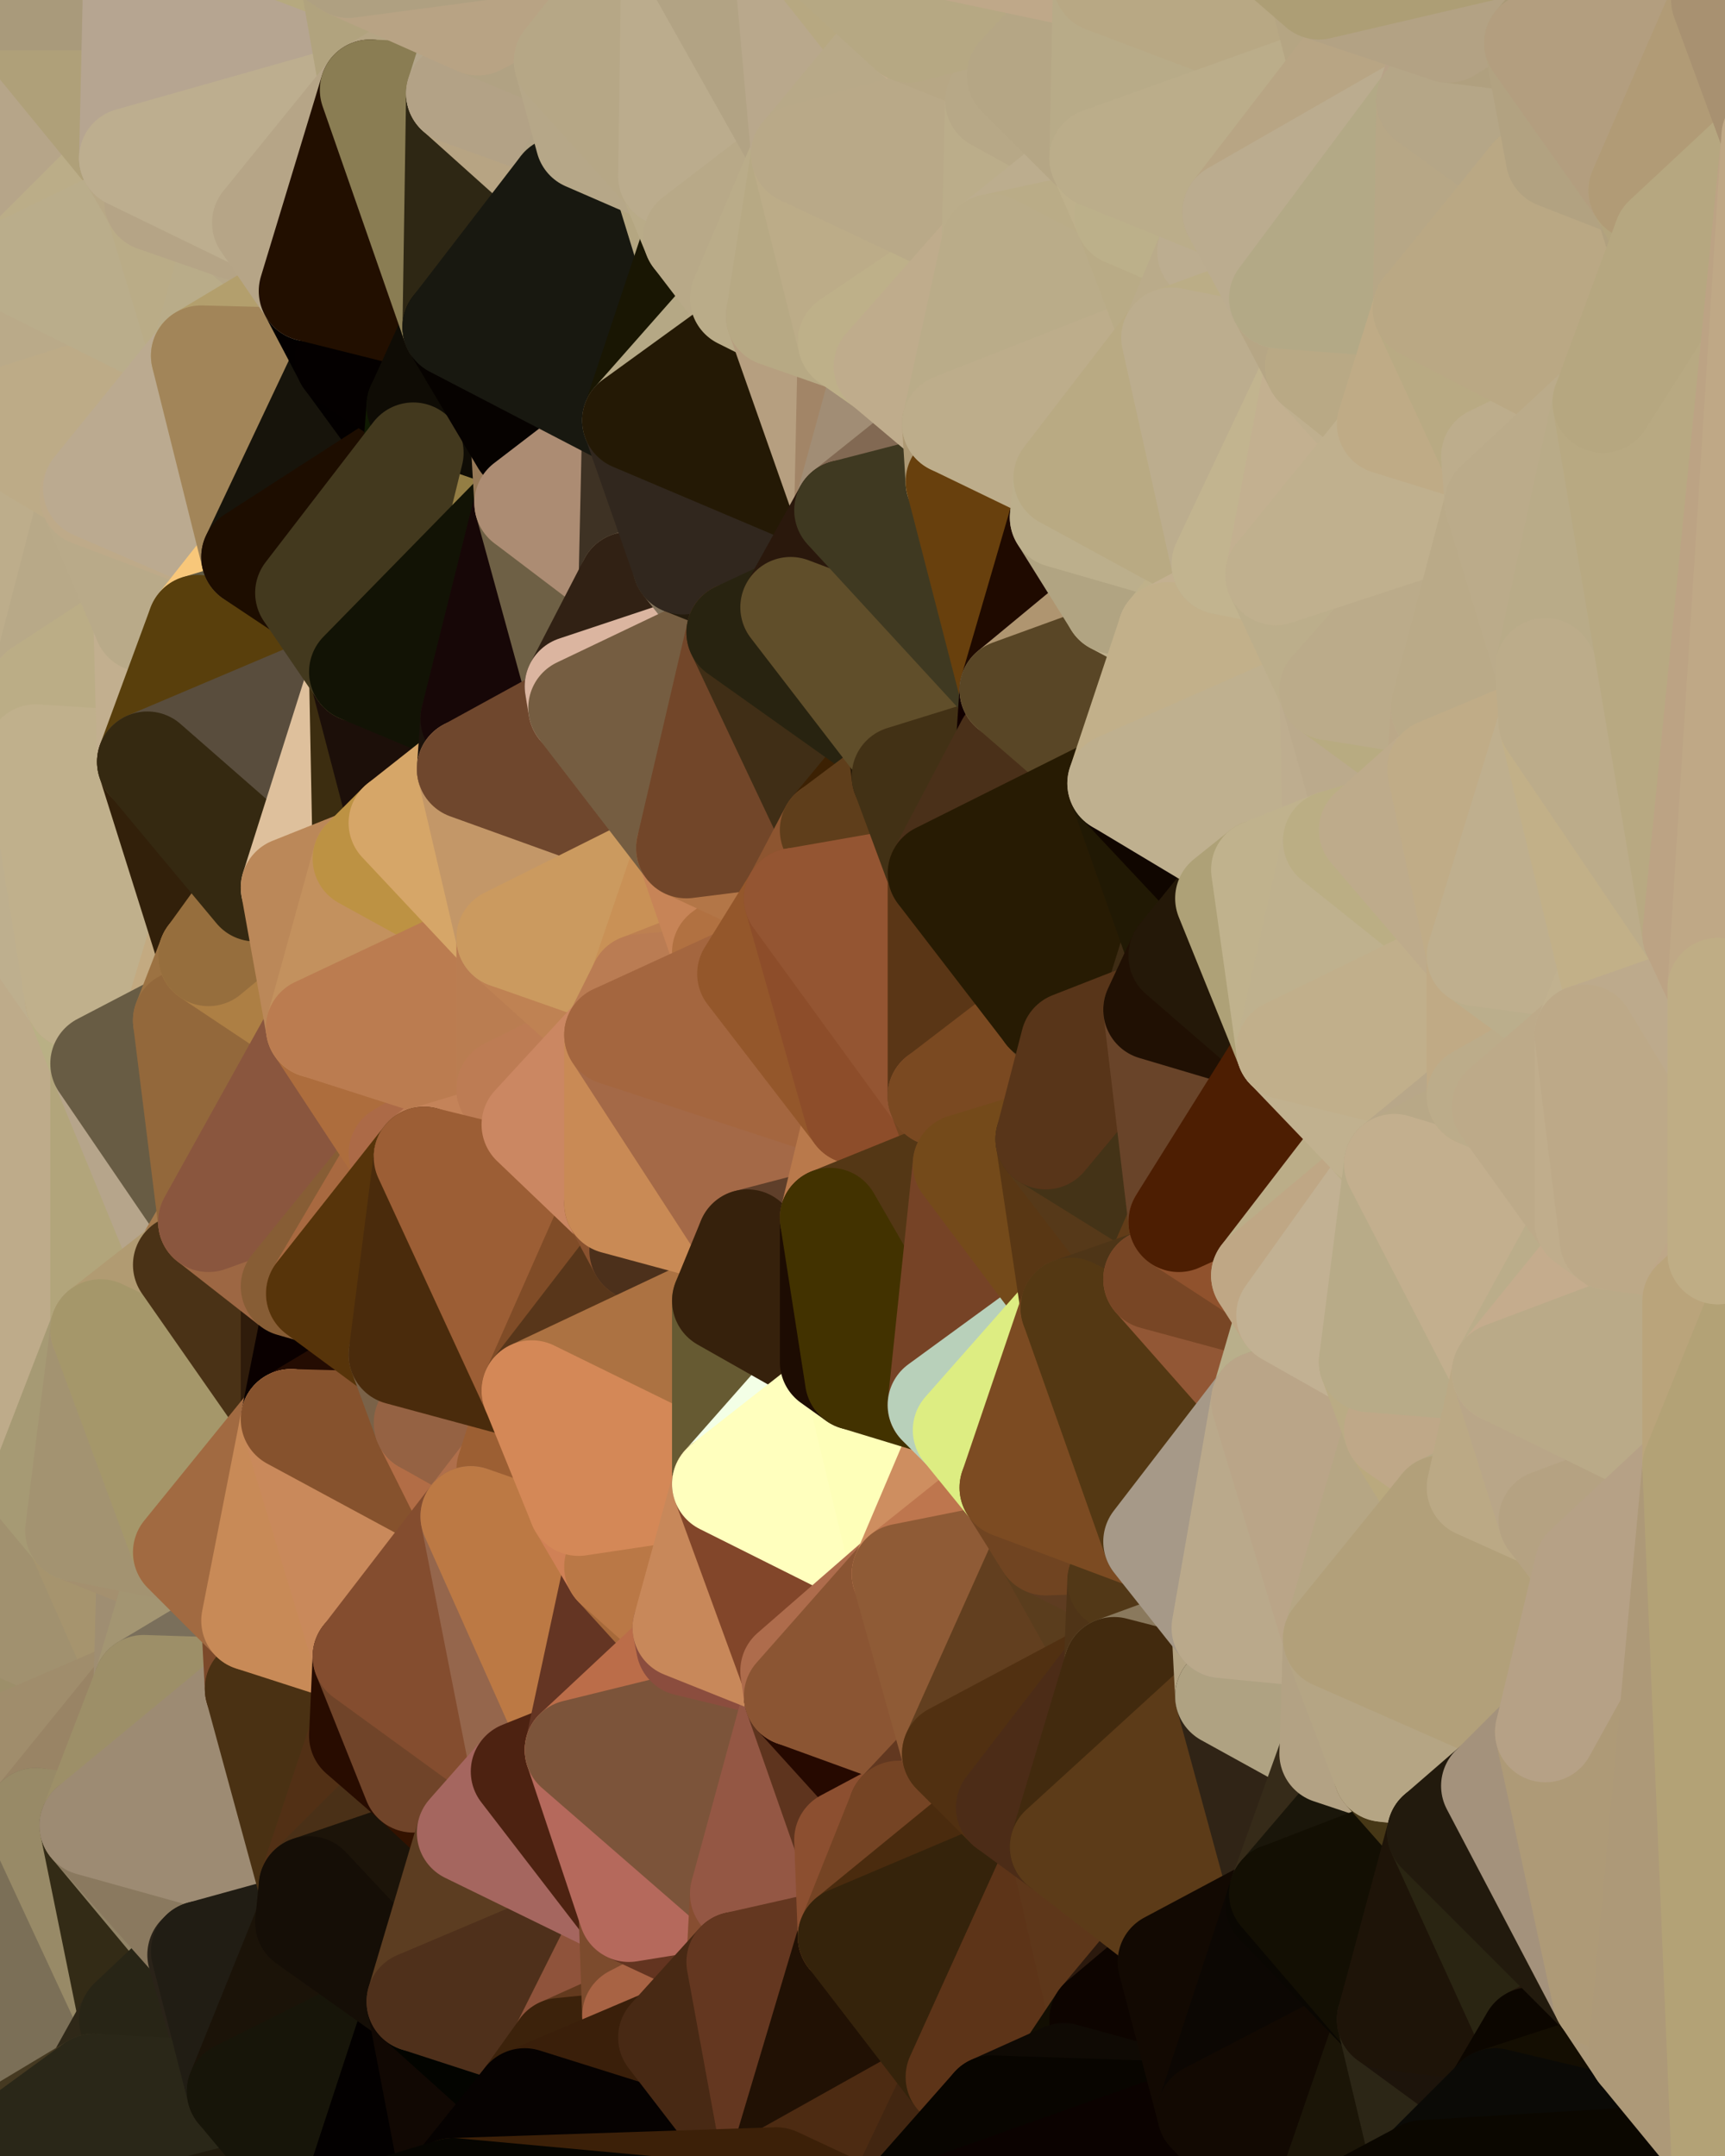 <?xml version="1.0" standalone="yes"?>
<svg width="480" height="600" xmlns="http://www.w3.org/2000/svg" version="1.1" ><polygon points="-34,148 -34,518 -18,222" fill="rgba(194, 180, 145, 1)" stroke="rgba(194, 180, 145, 1)" stroke-width="28" stroke-linejoin="round"/>
		<polygon points="-34,518 -18,444 -18,222" fill="rgba(166, 148, 110, 1)" stroke="rgba(166, 148, 110, 1)" stroke-width="28" stroke-linejoin="round"/>
		<polygon points="-19,204 -34,148 -18,222" fill="rgba(187, 175, 137, 1)" stroke="rgba(187, 175, 137, 1)" stroke-width="28" stroke-linejoin="round"/>
		<polygon points="-34,518 -19,500 -18,444" fill="rgba(158, 139, 106, 1)" stroke="rgba(158, 139, 106, 1)" stroke-width="28" stroke-linejoin="round"/>
		<polygon points="-4,118 -34,148 -3,130" fill="rgba(188, 167, 136, 1)" stroke="rgba(188, 167, 136, 1)" stroke-width="28" stroke-linejoin="round"/>
		<polygon points="-3,574 -34,518 0,599" fill="rgba(140, 121, 104, 1)" stroke="rgba(140, 121, 104, 1)" stroke-width="28" stroke-linejoin="round"/>
		<polygon points="-18,444 -19,500 -4,488" fill="rgba(155, 140, 109, 1)" stroke="rgba(155, 140, 109, 1)" stroke-width="28" stroke-linejoin="round"/>
		<polygon points="-34,148 -4,118 6,74" fill="rgba(186, 171, 132, 1)" stroke="rgba(186, 171, 132, 1)" stroke-width="28" stroke-linejoin="round"/>
		<polygon points="0,0 -34,148 6,74" fill="rgba(185, 170, 137, 1)" stroke="rgba(185, 170, 137, 1)" stroke-width="28" stroke-linejoin="round"/>
		<polygon points="-3,574 0,599 6,592" fill="rgba(126, 108, 86, 1)" stroke="rgba(126, 108, 86, 1)" stroke-width="28" stroke-linejoin="round"/>
		<polygon points="-4,488 -19,500 10,506" fill="rgba(151, 138, 106, 1)" stroke="rgba(151, 138, 106, 1)" stroke-width="28" stroke-linejoin="round"/>
		<polygon points="-19,204 -18,222 10,210" fill="rgba(189, 177, 139, 1)" stroke="rgba(189, 177, 139, 1)" stroke-width="28" stroke-linejoin="round"/>
		<polygon points="-19,204 10,210 11,192" fill="rgba(187, 173, 134, 1)" stroke="rgba(187, 173, 134, 1)" stroke-width="28" stroke-linejoin="round"/>
		<polygon points="-34,148 -19,204 11,192" fill="rgba(188, 176, 138, 1)" stroke="rgba(188, 176, 138, 1)" stroke-width="28" stroke-linejoin="round"/>
		<polygon points="-19,500 -34,518 10,506" fill="rgba(150, 137, 105, 1)" stroke="rgba(150, 137, 105, 1)" stroke-width="28" stroke-linejoin="round"/>
		<polygon points="11,414 -18,444 21,426" fill="rgba(166, 145, 114, 1)" stroke="rgba(166, 145, 114, 1)" stroke-width="28" stroke-linejoin="round"/>
		<polygon points="-3,574 6,592 26,580" fill="rgba(129, 116, 84, 1)" stroke="rgba(129, 116, 84, 1)" stroke-width="28" stroke-linejoin="round"/>
		<polygon points="-3,130 25,138 26,136" fill="rgba(190, 171, 139, 1)" stroke="rgba(190, 171, 139, 1)" stroke-width="28" stroke-linejoin="round"/>
		<polygon points="21,278 28,370 28,296" fill="rgba(186, 170, 134, 1)" stroke="rgba(186, 170, 134, 1)" stroke-width="28" stroke-linejoin="round"/>
		<polygon points="-18,444 11,414 28,370" fill="rgba(169, 153, 119, 1)" stroke="rgba(169, 153, 119, 1)" stroke-width="28" stroke-linejoin="round"/>
		<polygon points="21,278 -18,444 28,370" fill="rgba(167, 151, 117, 1)" stroke="rgba(167, 151, 117, 1)" stroke-width="28" stroke-linejoin="round"/>
		<polygon points="-4,118 -3,130 26,136" fill="rgba(192, 173, 143, 1)" stroke="rgba(192, 173, 143, 1)" stroke-width="28" stroke-linejoin="round"/>
		<polygon points="-3,130 11,192 25,138" fill="rgba(185, 169, 135, 1)" stroke="rgba(185, 169, 135, 1)" stroke-width="28" stroke-linejoin="round"/>
		<polygon points="-18,222 -18,444 21,278" fill="rgba(190, 171, 138, 1)" stroke="rgba(190, 171, 138, 1)" stroke-width="28" stroke-linejoin="round"/>
		<polygon points="-3,130 -34,148 11,192" fill="rgba(189, 173, 139, 1)" stroke="rgba(189, 173, 139, 1)" stroke-width="28" stroke-linejoin="round"/>
		<polygon points="-34,518 -3,574 10,506" fill="rgba(146, 130, 104, 1)" stroke="rgba(146, 130, 104, 1)" stroke-width="28" stroke-linejoin="round"/>
		<polygon points="0,0 6,74 36,44" fill="rgba(182, 165, 137, 1)" stroke="rgba(182, 165, 137, 1)" stroke-width="28" stroke-linejoin="round"/>
		<polygon points="-3,574 26,580 36,562" fill="rgba(69, 60, 55, 1)" stroke="rgba(69, 60, 55, 1)" stroke-width="28" stroke-linejoin="round"/>
		<polygon points="-18,444 -4,488 40,469" fill="rgba(157, 143, 106, 1)" stroke="rgba(157, 143, 106, 1)" stroke-width="28" stroke-linejoin="round"/>
		<polygon points="21,426 -18,444 40,469" fill="rgba(161, 145, 111, 1)" stroke="rgba(161, 145, 111, 1)" stroke-width="28" stroke-linejoin="round"/>
		<polygon points="25,138 11,192 40,173" fill="rgba(184, 169, 136, 1)" stroke="rgba(184, 169, 136, 1)" stroke-width="28" stroke-linejoin="round"/>
		<polygon points="36,44 6,74 43,56" fill="rgba(187, 173, 136, 1)" stroke="rgba(187, 173, 136, 1)" stroke-width="28" stroke-linejoin="round"/>
		<polygon points="11,192 10,210 41,212" fill="rgba(192, 173, 141, 1)" stroke="rgba(192, 173, 141, 1)" stroke-width="28" stroke-linejoin="round"/>
		<polygon points="21,426 40,469 41,434" fill="rgba(166, 148, 110, 1)" stroke="rgba(166, 148, 110, 1)" stroke-width="28" stroke-linejoin="round"/>
		<polygon points="-4,488 10,506 40,469" fill="rgba(160, 141, 108, 1)" stroke="rgba(160, 141, 108, 1)" stroke-width="28" stroke-linejoin="round"/>
		<polygon points="10,506 25,508 40,469" fill="rgba(153, 132, 101, 1)" stroke="rgba(153, 132, 101, 1)" stroke-width="28" stroke-linejoin="round"/>
		<polygon points="0,0 36,44 37,0" fill="rgba(175, 160, 121, 1)" stroke="rgba(175, 160, 121, 1)" stroke-width="28" stroke-linejoin="round"/>
		<polygon points="10,506 -3,574 36,562" fill="rgba(123, 111, 87, 1)" stroke="rgba(123, 111, 87, 1)" stroke-width="28" stroke-linejoin="round"/>
		<polygon points="25,508 10,506 36,562" fill="rgba(152, 138, 103, 1)" stroke="rgba(152, 138, 103, 1)" stroke-width="28" stroke-linejoin="round"/>
		<polygon points="10,210 -18,222 21,278" fill="rgba(190, 175, 142, 1)" stroke="rgba(190, 175, 142, 1)" stroke-width="28" stroke-linejoin="round"/>
		<polygon points="21,278 28,296 51,284" fill="rgba(185, 176, 133, 1)" stroke="rgba(185, 176, 133, 1)" stroke-width="28" stroke-linejoin="round"/>
		<polygon points="40,173 11,192 41,212" fill="rgba(187, 173, 134, 1)" stroke="rgba(187, 173, 134, 1)" stroke-width="28" stroke-linejoin="round"/>
		<polygon points="6,74 -4,118 56,99" fill="rgba(186, 170, 137, 1)" stroke="rgba(186, 170, 137, 1)" stroke-width="28" stroke-linejoin="round"/>
		<polygon points="-4,118 26,136 56,99" fill="rgba(189, 171, 135, 1)" stroke="rgba(189, 171, 135, 1)" stroke-width="28" stroke-linejoin="round"/>
		<polygon points="25,508 36,562 55,544" fill="rgba(51, 43, 22, 1)" stroke="rgba(51, 43, 22, 1)" stroke-width="28" stroke-linejoin="round"/>
		<polygon points="28,296 28,370 51,352" fill="rgba(178, 165, 123, 1)" stroke="rgba(178, 165, 123, 1)" stroke-width="28" stroke-linejoin="round"/>
		<polygon points="41,212 21,278 58,266" fill="rgba(179, 163, 127, 1)" stroke="rgba(179, 163, 127, 1)" stroke-width="28" stroke-linejoin="round"/>
		<polygon points="21,278 51,284 58,266" fill="rgba(195, 170, 129, 1)" stroke="rgba(195, 170, 129, 1)" stroke-width="28" stroke-linejoin="round"/>
		<polygon points="28,296 51,352 58,340" fill="rgba(182, 165, 139, 1)" stroke="rgba(182, 165, 139, 1)" stroke-width="28" stroke-linejoin="round"/>
		<polygon points="43,56 6,74 56,99" fill="rgba(186, 173, 139, 1)" stroke="rgba(186, 173, 139, 1)" stroke-width="28" stroke-linejoin="round"/>
		<polygon points="25,508 55,544 56,543" fill="rgba(145, 131, 102, 1)" stroke="rgba(145, 131, 102, 1)" stroke-width="28" stroke-linejoin="round"/>
		<polygon points="10,210 21,278 41,212" fill="rgba(192, 176, 140, 1)" stroke="rgba(192, 176, 140, 1)" stroke-width="28" stroke-linejoin="round"/>
		<polygon points="36,562 26,580 66,582" fill="rgba(47, 40, 24, 1)" stroke="rgba(47, 40, 24, 1)" stroke-width="28" stroke-linejoin="round"/>
		<polygon points="40,173 41,212 55,174" fill="rgba(194, 175, 143, 1)" stroke="rgba(194, 175, 143, 1)" stroke-width="28" stroke-linejoin="round"/>
		<polygon points="41,434 40,469 51,432" fill="rgba(159, 142, 114, 1)" stroke="rgba(159, 142, 114, 1)" stroke-width="28" stroke-linejoin="round"/>
		<polygon points="21,426 41,434 51,432" fill="rgba(164, 144, 111, 1)" stroke="rgba(164, 144, 111, 1)" stroke-width="28" stroke-linejoin="round"/>
		<polygon points="51,432 40,469 70,451" fill="rgba(163, 149, 114, 1)" stroke="rgba(163, 149, 114, 1)" stroke-width="28" stroke-linejoin="round"/>
		<polygon points="40,173 55,174 70,155" fill="rgba(193, 174, 141, 1)" stroke="rgba(193, 174, 141, 1)" stroke-width="28" stroke-linejoin="round"/>
		<polygon points="25,138 40,173 70,155" fill="rgba(185, 170, 137, 1)" stroke="rgba(185, 170, 137, 1)" stroke-width="28" stroke-linejoin="round"/>
		<polygon points="43,56 56,99 66,64" fill="rgba(186, 172, 135, 1)" stroke="rgba(186, 172, 135, 1)" stroke-width="28" stroke-linejoin="round"/>
		<polygon points="41,212 58,266 71,248" fill="rgba(50, 32, 10, 1)" stroke="rgba(50, 32, 10, 1)" stroke-width="28" stroke-linejoin="round"/>
		<polygon points="26,136 25,138 70,155" fill="rgba(190, 170, 137, 1)" stroke="rgba(190, 170, 137, 1)" stroke-width="28" stroke-linejoin="round"/>
		<polygon points="0,0 37,0 67,-29" fill="rgba(169, 154, 123, 1)" stroke="rgba(169, 154, 123, 1)" stroke-width="28" stroke-linejoin="round"/>
		<polygon points="11,414 21,426 28,370" fill="rgba(166, 154, 116, 1)" stroke="rgba(166, 154, 116, 1)" stroke-width="28" stroke-linejoin="round"/>
		<polygon points="70,451 40,469 71,470" fill="rgba(122, 111, 91, 1)" stroke="rgba(122, 111, 91, 1)" stroke-width="28" stroke-linejoin="round"/>
		<polygon points="55,544 36,562 66,582" fill="rgba(40, 37, 22, 1)" stroke="rgba(40, 37, 22, 1)" stroke-width="28" stroke-linejoin="round"/>
		<polygon points="51,284 28,296 58,340" fill="rgba(104, 92, 68, 1)" stroke="rgba(104, 92, 68, 1)" stroke-width="28" stroke-linejoin="round"/>
		<polygon points="28,370 21,426 51,432" fill="rgba(163, 147, 113, 1)" stroke="rgba(163, 147, 113, 1)" stroke-width="28" stroke-linejoin="round"/>
		<polygon points="58,340 51,352 81,358" fill="rgba(164, 121, 76, 1)" stroke="rgba(164, 121, 76, 1)" stroke-width="28" stroke-linejoin="round"/>
		<polygon points="51,352 28,370 81,395" fill="rgba(177, 155, 114, 1)" stroke="rgba(177, 155, 114, 1)" stroke-width="28" stroke-linejoin="round"/>
		<polygon points="28,370 51,432 81,395" fill="rgba(165, 151, 106, 1)" stroke="rgba(165, 151, 106, 1)" stroke-width="28" stroke-linejoin="round"/>
		<polygon points="56,99 26,136 70,155" fill="rgba(187, 170, 144, 1)" stroke="rgba(187, 170, 144, 1)" stroke-width="28" stroke-linejoin="round"/>
		<polygon points="56,543 85,535 86,525" fill="rgba(44, 40, 29, 1)" stroke="rgba(44, 40, 29, 1)" stroke-width="28" stroke-linejoin="round"/>
		<polygon points="66,64 56,99 86,81" fill="rgba(185, 172, 137, 1)" stroke="rgba(185, 172, 137, 1)" stroke-width="28" stroke-linejoin="round"/>
		<polygon points="73,62 66,64 86,81" fill="rgba(182, 167, 136, 1)" stroke="rgba(182, 167, 136, 1)" stroke-width="28" stroke-linejoin="round"/>
		<polygon points="70,155 55,174 85,165" fill="rgba(248, 199, 122, 1)" stroke="rgba(248, 199, 122, 1)" stroke-width="28" stroke-linejoin="round"/>
		<polygon points="40,469 25,508 71,470" fill="rgba(157, 143, 104, 1)" stroke="rgba(157, 143, 104, 1)" stroke-width="28" stroke-linejoin="round"/>
		<polygon points="58,266 51,284 88,286" fill="rgba(156, 114, 66, 1)" stroke="rgba(156, 114, 66, 1)" stroke-width="28" stroke-linejoin="round"/>
		<polygon points="25,508 56,543 86,525" fill="rgba(138, 121, 95, 1)" stroke="rgba(138, 121, 95, 1)" stroke-width="28" stroke-linejoin="round"/>
		<polygon points="71,470 25,508 86,525" fill="rgba(157, 139, 115, 1)" stroke="rgba(157, 139, 115, 1)" stroke-width="28" stroke-linejoin="round"/>
		<polygon points="51,352 81,395 81,358" fill="rgba(74, 50, 22, 1)" stroke="rgba(74, 50, 22, 1)" stroke-width="28" stroke-linejoin="round"/>
		<polygon points="36,44 43,56 73,62" fill="rgba(184, 168, 134, 1)" stroke="rgba(184, 168, 134, 1)" stroke-width="28" stroke-linejoin="round"/>
		<polygon points="43,56 66,64 73,62" fill="rgba(181, 164, 134, 1)" stroke="rgba(181, 164, 134, 1)" stroke-width="28" stroke-linejoin="round"/>
		<polygon points="56,543 55,544 66,582" fill="rgba(42, 35, 25, 1)" stroke="rgba(42, 35, 25, 1)" stroke-width="28" stroke-linejoin="round"/>
		<polygon points="6,592 0,599 26,580" fill="rgba(69, 57, 33, 1)" stroke="rgba(69, 57, 33, 1)" stroke-width="28" stroke-linejoin="round"/>
		<polygon points="86,81 56,99 96,100" fill="rgba(179, 159, 109, 1)" stroke="rgba(179, 159, 109, 1)" stroke-width="28" stroke-linejoin="round"/>
		<polygon points="67,-29 37,0 97,-9" fill="rgba(179, 165, 126, 1)" stroke="rgba(179, 165, 126, 1)" stroke-width="28" stroke-linejoin="round"/>
		<polygon points="66,582 0,599 96,618" fill="rgba(33, 27, 13, 1)" stroke="rgba(33, 27, 13, 1)" stroke-width="28" stroke-linejoin="round"/>
		<polygon points="81,358 81,395 88,360" fill="rgba(47, 28, 11, 1)" stroke="rgba(47, 28, 11, 1)" stroke-width="28" stroke-linejoin="round"/>
		<polygon points="51,284 58,340 88,286" fill="rgba(147, 104, 59, 1)" stroke="rgba(147, 104, 59, 1)" stroke-width="28" stroke-linejoin="round"/>
		<polygon points="81,247 58,266 88,286" fill="rgba(173, 127, 68, 1)" stroke="rgba(173, 127, 68, 1)" stroke-width="28" stroke-linejoin="round"/>
		<polygon points="71,248 58,266 81,247" fill="rgba(150, 110, 61, 1)" stroke="rgba(150, 110, 61, 1)" stroke-width="28" stroke-linejoin="round"/>
		<polygon points="26,580 0,599 66,582" fill="rgba(42, 39, 24, 1)" stroke="rgba(42, 39, 24, 1)" stroke-width="28" stroke-linejoin="round"/>
		<polygon points="85,165 55,174 100,187" fill="rgba(96, 90, 68, 1)" stroke="rgba(96, 90, 68, 1)" stroke-width="28" stroke-linejoin="round"/>
		<polygon points="70,451 71,470 101,461" fill="rgba(124, 73, 42, 1)" stroke="rgba(124, 73, 42, 1)" stroke-width="28" stroke-linejoin="round"/>
		<polygon points="56,543 66,582 85,535" fill="rgba(33, 29, 20, 1)" stroke="rgba(33, 29, 20, 1)" stroke-width="28" stroke-linejoin="round"/>
		<polygon points="97,-9 37,0 103,25" fill="rgba(182, 169, 127, 1)" stroke="rgba(182, 169, 127, 1)" stroke-width="28" stroke-linejoin="round"/>
		<polygon points="37,0 36,44 103,25" fill="rgba(182, 165, 145, 1)" stroke="rgba(182, 165, 145, 1)" stroke-width="28" stroke-linejoin="round"/>
		<polygon points="36,44 73,62 103,25" fill="rgba(189, 174, 143, 1)" stroke="rgba(189, 174, 143, 1)" stroke-width="28" stroke-linejoin="round"/>
		<polygon points="71,470 100,483 101,461" fill="rgba(89, 48, 26, 1)" stroke="rgba(89, 48, 26, 1)" stroke-width="28" stroke-linejoin="round"/>
		<polygon points="71,470 86,525 100,483" fill="rgba(74, 49, 19, 1)" stroke="rgba(74, 49, 19, 1)" stroke-width="28" stroke-linejoin="round"/>
		<polygon points="55,174 41,212 100,187" fill="rgba(89, 63, 12, 1)" stroke="rgba(89, 63, 12, 1)" stroke-width="28" stroke-linejoin="round"/>
		<polygon points="41,212 81,247 100,187" fill="rgba(89, 77, 61, 1)" stroke="rgba(89, 77, 61, 1)" stroke-width="28" stroke-linejoin="round"/>
		<polygon points="56,99 70,155 96,100" fill="rgba(162, 133, 89, 1)" stroke="rgba(162, 133, 89, 1)" stroke-width="28" stroke-linejoin="round"/>
		<polygon points="41,212 71,248 81,247" fill="rgba(53, 41, 17, 1)" stroke="rgba(53, 41, 17, 1)" stroke-width="28" stroke-linejoin="round"/>
		<polygon points="51,432 70,451 81,395" fill="rgba(161, 106, 65, 1)" stroke="rgba(161, 106, 65, 1)" stroke-width="28" stroke-linejoin="round"/>
		<polygon points="58,340 81,358 111,321" fill="rgba(157, 103, 67, 1)" stroke="rgba(157, 103, 67, 1)" stroke-width="28" stroke-linejoin="round"/>
		<polygon points="88,286 58,340 111,321" fill="rgba(138, 86, 62, 1)" stroke="rgba(138, 86, 62, 1)" stroke-width="28" stroke-linejoin="round"/>
		<polygon points="88,360 81,395 111,377" fill="rgba(10, 0, 0, 1)" stroke="rgba(10, 0, 0, 1)" stroke-width="28" stroke-linejoin="round"/>
		<polygon points="100,187 81,247 101,239" fill="rgba(222, 192, 156, 1)" stroke="rgba(222, 192, 156, 1)" stroke-width="28" stroke-linejoin="round"/>
		<polygon points="96,100 70,155 115,126" fill="rgba(23, 20, 11, 1)" stroke="rgba(23, 20, 11, 1)" stroke-width="28" stroke-linejoin="round"/>
		<polygon points="81,358 88,360 111,321" fill="rgba(135, 93, 53, 1)" stroke="rgba(135, 93, 53, 1)" stroke-width="28" stroke-linejoin="round"/>
		<polygon points="100,187 101,239 111,229" fill="rgba(60, 45, 16, 1)" stroke="rgba(60, 45, 16, 1)" stroke-width="28" stroke-linejoin="round"/>
		<polygon points="96,100 115,126 116,113" fill="rgba(3, 0, 0, 1)" stroke="rgba(3, 0, 0, 1)" stroke-width="28" stroke-linejoin="round"/>
		<polygon points="85,535 66,582 116,557" fill="rgba(27, 19, 8, 1)" stroke="rgba(27, 19, 8, 1)" stroke-width="28" stroke-linejoin="round"/>
		<polygon points="100,483 86,525 115,496" fill="rgba(82, 48, 21, 1)" stroke="rgba(82, 48, 21, 1)" stroke-width="28" stroke-linejoin="round"/>
		<polygon points="111,377 81,395 118,396" fill="rgba(36, 12, 2, 1)" stroke="rgba(36, 12, 2, 1)" stroke-width="28" stroke-linejoin="round"/>
		<polygon points="70,155 85,165 115,126" fill="rgba(29, 13, 0, 1)" stroke="rgba(29, 13, 0, 1)" stroke-width="28" stroke-linejoin="round"/>
		<polygon points="81,247 88,286 101,239" fill="rgba(187, 136, 89, 1)" stroke="rgba(187, 136, 89, 1)" stroke-width="28" stroke-linejoin="round"/>
		<polygon points="86,81 96,100 126,91" fill="rgba(3, 0, 0, 1)" stroke="rgba(3, 0, 0, 1)" stroke-width="28" stroke-linejoin="round"/>
		<polygon points="96,100 116,113 126,91" fill="rgba(4, 0, 0, 1)" stroke="rgba(4, 0, 0, 1)" stroke-width="28" stroke-linejoin="round"/>
		<polygon points="81,395 70,451 101,461" fill="rgba(200, 138, 87, 1)" stroke="rgba(200, 138, 87, 1)" stroke-width="28" stroke-linejoin="round"/>
		<polygon points="100,187 130,214 131,200" fill="rgba(22, 8, 5, 1)" stroke="rgba(22, 8, 5, 1)" stroke-width="28" stroke-linejoin="round"/>
		<polygon points="81,395 101,461 131,422" fill="rgba(201, 137, 91, 1)" stroke="rgba(201, 137, 91, 1)" stroke-width="28" stroke-linejoin="round"/>
		<polygon points="118,396 81,395 131,422" fill="rgba(134, 82, 45, 1)" stroke="rgba(134, 82, 45, 1)" stroke-width="28" stroke-linejoin="round"/>
		<polygon points="115,496 86,525 130,510" fill="rgba(74, 48, 23, 1)" stroke="rgba(74, 48, 23, 1)" stroke-width="28" stroke-linejoin="round"/>
		<polygon points="100,187 111,229 130,214" fill="rgba(28, 15, 9, 1)" stroke="rgba(28, 15, 9, 1)" stroke-width="28" stroke-linejoin="round"/>
		<polygon points="66,582 96,618 116,557" fill="rgba(23, 21, 9, 1)" stroke="rgba(23, 21, 9, 1)" stroke-width="28" stroke-linejoin="round"/>
		<polygon points="97,-9 103,25 133,7" fill="rgba(177, 163, 126, 1)" stroke="rgba(177, 163, 126, 1)" stroke-width="28" stroke-linejoin="round"/>
		<polygon points="103,25 127,26 133,7" fill="rgba(181, 165, 132, 1)" stroke="rgba(181, 165, 132, 1)" stroke-width="28" stroke-linejoin="round"/>
		<polygon points="86,525 116,557 130,510" fill="rgba(28, 20, 9, 1)" stroke="rgba(28, 20, 9, 1)" stroke-width="28" stroke-linejoin="round"/>
		<polygon points="116,557 96,618 126,609" fill="rgba(3, 0, 0, 1)" stroke="rgba(3, 0, 0, 1)" stroke-width="28" stroke-linejoin="round"/>
		<polygon points="111,321 88,360 118,322" fill="rgba(168, 105, 64, 1)" stroke="rgba(168, 105, 64, 1)" stroke-width="28" stroke-linejoin="round"/>
		<polygon points="86,525 85,535 116,557" fill="rgba(21, 14, 6, 1)" stroke="rgba(21, 14, 6, 1)" stroke-width="28" stroke-linejoin="round"/>
		<polygon points="73,62 86,81 103,25" fill="rgba(182, 165, 135, 1)" stroke="rgba(182, 165, 135, 1)" stroke-width="28" stroke-linejoin="round"/>
		<polygon points="118,396 131,422 141,409" fill="rgba(178, 109, 70, 1)" stroke="rgba(178, 109, 70, 1)" stroke-width="28" stroke-linejoin="round"/>
		<polygon points="88,286 111,321 141,303" fill="rgba(173, 109, 61, 1)" stroke="rgba(173, 109, 61, 1)" stroke-width="28" stroke-linejoin="round"/>
		<polygon points="111,321 118,322 141,303" fill="rgba(172, 106, 71, 1)" stroke="rgba(172, 106, 71, 1)" stroke-width="28" stroke-linejoin="round"/>
		<polygon points="101,239 88,286 141,261" fill="rgba(195, 145, 94, 1)" stroke="rgba(195, 145, 94, 1)" stroke-width="28" stroke-linejoin="round"/>
		<polygon points="111,229 101,239 141,261" fill="rgba(189, 146, 67, 1)" stroke="rgba(189, 146, 67, 1)" stroke-width="28" stroke-linejoin="round"/>
		<polygon points="88,360 111,377 118,322" fill="rgba(87, 52, 10, 1)" stroke="rgba(87, 52, 10, 1)" stroke-width="28" stroke-linejoin="round"/>
		<polygon points="115,496 130,510 145,493" fill="rgba(51, 18, 0, 1)" stroke="rgba(51, 18, 0, 1)" stroke-width="28" stroke-linejoin="round"/>
		<polygon points="116,113 115,126 145,123" fill="rgba(16, 26, 2, 1)" stroke="rgba(16, 26, 2, 1)" stroke-width="28" stroke-linejoin="round"/>
		<polygon points="101,461 100,483 115,496" fill="rgba(40, 12, 0, 1)" stroke="rgba(40, 12, 0, 1)" stroke-width="28" stroke-linejoin="round"/>
		<polygon points="145,123 115,126 146,140" fill="rgba(67, 47, 20, 1)" stroke="rgba(67, 47, 20, 1)" stroke-width="28" stroke-linejoin="round"/>
		<polygon points="116,557 126,609 146,584" fill="rgba(17, 8, 3, 1)" stroke="rgba(17, 8, 3, 1)" stroke-width="28" stroke-linejoin="round"/>
		<polygon points="103,25 86,81 126,91" fill="rgba(34, 15, 0, 1)" stroke="rgba(34, 15, 0, 1)" stroke-width="28" stroke-linejoin="round"/>
		<polygon points="141,303 118,322 148,313" fill="rgba(191, 126, 86, 1)" stroke="rgba(191, 126, 86, 1)" stroke-width="28" stroke-linejoin="round"/>
		<polygon points="111,377 118,396 148,387" fill="rgba(122, 98, 72, 1)" stroke="rgba(122, 98, 72, 1)" stroke-width="28" stroke-linejoin="round"/>
		<polygon points="118,396 141,409 148,387" fill="rgba(149, 98, 67, 1)" stroke="rgba(149, 98, 67, 1)" stroke-width="28" stroke-linejoin="round"/>
		<polygon points="115,126 100,187 146,140" fill="rgba(148, 126, 68, 1)" stroke="rgba(148, 126, 68, 1)" stroke-width="28" stroke-linejoin="round"/>
		<polygon points="101,461 115,496 145,493" fill="rgba(112, 68, 41, 1)" stroke="rgba(112, 68, 41, 1)" stroke-width="28" stroke-linejoin="round"/>
		<polygon points="126,91 116,113 145,123" fill="rgba(15, 12, 5, 1)" stroke="rgba(15, 12, 5, 1)" stroke-width="28" stroke-linejoin="round"/>
		<polygon points="141,261 88,286 141,303" fill="rgba(187, 124, 80, 1)" stroke="rgba(187, 124, 80, 1)" stroke-width="28" stroke-linejoin="round"/>
		<polygon points="103,25 126,91 127,26" fill="rgba(138, 125, 83, 1)" stroke="rgba(138, 125, 83, 1)" stroke-width="28" stroke-linejoin="round"/>
		<polygon points="85,165 100,187 115,126" fill="rgba(67, 57, 30, 1)" stroke="rgba(67, 57, 30, 1)" stroke-width="28" stroke-linejoin="round"/>
		<polygon points="116,557 146,584 156,570" fill="rgba(3, 4, 0, 1)" stroke="rgba(3, 4, 0, 1)" stroke-width="28" stroke-linejoin="round"/>
		<polygon points="127,26 126,91 156,52" fill="rgba(46, 39, 20, 1)" stroke="rgba(46, 39, 20, 1)" stroke-width="28" stroke-linejoin="round"/>
		<polygon points="133,7 127,26 157,17" fill="rgba(180, 166, 139, 1)" stroke="rgba(180, 166, 139, 1)" stroke-width="28" stroke-linejoin="round"/>
		<polygon points="100,187 131,200 146,140" fill="rgba(18, 19, 5, 1)" stroke="rgba(18, 19, 5, 1)" stroke-width="28" stroke-linejoin="round"/>
		<polygon points="130,214 111,229 141,261" fill="rgba(214, 166, 104, 1)" stroke="rgba(214, 166, 104, 1)" stroke-width="28" stroke-linejoin="round"/>
		<polygon points="141,409 131,422 161,419" fill="rgba(175, 111, 75, 1)" stroke="rgba(175, 111, 75, 1)" stroke-width="28" stroke-linejoin="round"/>
		<polygon points="160,191 131,200 161,197" fill="rgba(37, 30, 14, 1)" stroke="rgba(37, 30, 14, 1)" stroke-width="28" stroke-linejoin="round"/>
		<polygon points="127,26 156,52 163,39" fill="rgba(183, 164, 131, 1)" stroke="rgba(183, 164, 131, 1)" stroke-width="28" stroke-linejoin="round"/>
		<polygon points="157,17 127,26 163,39" fill="rgba(179, 162, 134, 1)" stroke="rgba(179, 162, 134, 1)" stroke-width="28" stroke-linejoin="round"/>
		<polygon points="131,200 130,214 161,197" fill="rgba(27, 18, 11, 1)" stroke="rgba(27, 18, 11, 1)" stroke-width="28" stroke-linejoin="round"/>
		<polygon points="146,140 131,200 160,191" fill="rgba(23, 7, 7, 1)" stroke="rgba(23, 7, 7, 1)" stroke-width="28" stroke-linejoin="round"/>
		<polygon points="148,313 118,322 171,335" fill="rgba(196, 131, 89, 1)" stroke="rgba(196, 131, 89, 1)" stroke-width="28" stroke-linejoin="round"/>
		<polygon points="161,419 131,422 171,436" fill="rgba(218, 156, 105, 1)" stroke="rgba(218, 156, 105, 1)" stroke-width="28" stroke-linejoin="round"/>
		<polygon points="141,261 141,303 171,288" fill="rgba(186, 125, 81, 1)" stroke="rgba(186, 125, 81, 1)" stroke-width="28" stroke-linejoin="round"/>
		<polygon points="141,303 148,313 171,288" fill="rgba(189, 124, 84, 1)" stroke="rgba(189, 124, 84, 1)" stroke-width="28" stroke-linejoin="round"/>
		<polygon points="148,387 141,409 161,419" fill="rgba(156, 95, 51, 1)" stroke="rgba(156, 95, 51, 1)" stroke-width="28" stroke-linejoin="round"/>
		<polygon points="118,322 111,377 148,387" fill="rgba(74, 43, 12, 1)" stroke="rgba(74, 43, 12, 1)" stroke-width="28" stroke-linejoin="round"/>
		<polygon points="131,422 101,461 145,493" fill="rgba(132, 77, 47, 1)" stroke="rgba(132, 77, 47, 1)" stroke-width="28" stroke-linejoin="round"/>
		<polygon points="130,510 116,557 175,532" fill="rgba(92, 61, 33, 1)" stroke="rgba(92, 61, 33, 1)" stroke-width="28" stroke-linejoin="round"/>
		<polygon points="146,140 160,191 175,162" fill="rgba(110, 96, 69, 1)" stroke="rgba(110, 96, 69, 1)" stroke-width="28" stroke-linejoin="round"/>
		<polygon points="118,322 148,387 171,335" fill="rgba(156, 94, 53, 1)" stroke="rgba(156, 94, 53, 1)" stroke-width="28" stroke-linejoin="round"/>
		<polygon points="131,422 145,493 160,487" fill="rgba(149, 102, 76, 1)" stroke="rgba(149, 102, 76, 1)" stroke-width="28" stroke-linejoin="round"/>
		<polygon points="116,557 156,570 175,532" fill="rgba(79, 48, 27, 1)" stroke="rgba(79, 48, 27, 1)" stroke-width="28" stroke-linejoin="round"/>
		<polygon points="131,422 160,487 171,436" fill="rgba(188, 121, 68, 1)" stroke="rgba(188, 121, 68, 1)" stroke-width="28" stroke-linejoin="round"/>
		<polygon points="171,335 148,387 178,348" fill="rgba(128, 76, 39, 1)" stroke="rgba(128, 76, 39, 1)" stroke-width="28" stroke-linejoin="round"/>
		<polygon points="141,261 171,288 178,274" fill="rgba(191, 130, 83, 1)" stroke="rgba(191, 130, 83, 1)" stroke-width="28" stroke-linejoin="round"/>
		<polygon points="145,123 146,140 176,117" fill="rgba(151, 121, 87, 1)" stroke="rgba(151, 121, 87, 1)" stroke-width="28" stroke-linejoin="round"/>
		<polygon points="126,91 145,123 176,117" fill="rgba(6, 2, 0, 1)" stroke="rgba(6, 2, 0, 1)" stroke-width="28" stroke-linejoin="round"/>
		<polygon points="175,532 156,570 176,561" fill="rgba(143, 83, 59, 1)" stroke="rgba(143, 83, 59, 1)" stroke-width="28" stroke-linejoin="round"/>
		<polygon points="145,493 130,510 175,532" fill="rgba(165, 102, 95, 1)" stroke="rgba(165, 102, 95, 1)" stroke-width="28" stroke-linejoin="round"/>
		<polygon points="160,487 145,493 175,532" fill="rgba(77, 34, 17, 1)" stroke="rgba(77, 34, 17, 1)" stroke-width="28" stroke-linejoin="round"/>
		<polygon points="163,39 156,52 186,49" fill="rgba(177, 162, 133, 1)" stroke="rgba(177, 162, 133, 1)" stroke-width="28" stroke-linejoin="round"/>
		<polygon points="133,7 157,17 187,-21" fill="rgba(177, 162, 131, 1)" stroke="rgba(177, 162, 131, 1)" stroke-width="28" stroke-linejoin="round"/>
		<polygon points="176,561 156,570 186,567" fill="rgba(99, 58, 30, 1)" stroke="rgba(99, 58, 30, 1)" stroke-width="28" stroke-linejoin="round"/>
		<polygon points="171,436 160,487 191,458" fill="rgba(100, 53, 35, 1)" stroke="rgba(100, 53, 35, 1)" stroke-width="28" stroke-linejoin="round"/>
		<polygon points="190,453 171,436 191,458" fill="rgba(166, 105, 58, 1)" stroke="rgba(166, 105, 58, 1)" stroke-width="28" stroke-linejoin="round"/>
		<polygon points="130,214 141,261 191,236" fill="rgba(195, 151, 104, 1)" stroke="rgba(195, 151, 104, 1)" stroke-width="28" stroke-linejoin="round"/>
		<polygon points="161,197 130,214 191,236" fill="rgba(111, 71, 45, 1)" stroke="rgba(111, 71, 45, 1)" stroke-width="28" stroke-linejoin="round"/>
		<polygon points="146,140 175,162 176,117" fill="rgba(172, 140, 115, 1)" stroke="rgba(172, 140, 115, 1)" stroke-width="28" stroke-linejoin="round"/>
		<polygon points="156,52 176,117 193,66" fill="rgba(6, 6, 0, 1)" stroke="rgba(6, 6, 0, 1)" stroke-width="28" stroke-linejoin="round"/>
		<polygon points="186,49 156,52 193,66" fill="rgba(180, 166, 129, 1)" stroke="rgba(180, 166, 129, 1)" stroke-width="28" stroke-linejoin="round"/>
		<polygon points="141,261 178,274 191,236" fill="rgba(203, 154, 95, 1)" stroke="rgba(203, 154, 95, 1)" stroke-width="28" stroke-linejoin="round"/>
		<polygon points="176,117 175,162 190,157" fill="rgba(62, 50, 36, 1)" stroke="rgba(62, 50, 36, 1)" stroke-width="28" stroke-linejoin="round"/>
		<polygon points="97,-9 133,7 187,-21" fill="rgba(184, 163, 132, 1)" stroke="rgba(184, 163, 132, 1)" stroke-width="28" stroke-linejoin="round"/>
		<polygon points="156,52 126,91 176,117" fill="rgba(24, 24, 16, 1)" stroke="rgba(24, 24, 16, 1)" stroke-width="28" stroke-linejoin="round"/>
		<polygon points="171,288 148,313 171,335" fill="rgba(203, 135, 98, 1)" stroke="rgba(203, 135, 98, 1)" stroke-width="28" stroke-linejoin="round"/>
		<polygon points="191,236 178,274 201,265" fill="rgba(201, 145, 86, 1)" stroke="rgba(201, 145, 86, 1)" stroke-width="28" stroke-linejoin="round"/>
		<polygon points="161,419 171,436 201,413" fill="rgba(208, 129, 86, 1)" stroke="rgba(208, 129, 86, 1)" stroke-width="28" stroke-linejoin="round"/>
		<polygon points="156,570 146,584 186,567" fill="rgba(60, 34, 11, 1)" stroke="rgba(60, 34, 11, 1)" stroke-width="28" stroke-linejoin="round"/>
		<polygon points="190,157 175,162 205,176" fill="rgba(153, 133, 108, 1)" stroke="rgba(153, 133, 108, 1)" stroke-width="28" stroke-linejoin="round"/>
		<polygon points="175,532 176,561 205,546" fill="rgba(124, 75, 45, 1)" stroke="rgba(124, 75, 45, 1)" stroke-width="28" stroke-linejoin="round"/>
		<polygon points="176,561 186,567 205,546" fill="rgba(168, 99, 68, 1)" stroke="rgba(168, 99, 68, 1)" stroke-width="28" stroke-linejoin="round"/>
		<polygon points="178,348 148,387 201,362" fill="rgba(88, 54, 26, 1)" stroke="rgba(88, 54, 26, 1)" stroke-width="28" stroke-linejoin="round"/>
		<polygon points="193,66 176,117 206,83" fill="rgba(25, 22, 3, 1)" stroke="rgba(25, 22, 3, 1)" stroke-width="28" stroke-linejoin="round"/>
		<polygon points="175,162 160,191 205,176" fill="rgba(49, 33, 20, 1)" stroke="rgba(49, 33, 20, 1)" stroke-width="28" stroke-linejoin="round"/>
		<polygon points="201,265 178,274 208,271" fill="rgba(189, 128, 81, 1)" stroke="rgba(189, 128, 81, 1)" stroke-width="28" stroke-linejoin="round"/>
		<polygon points="171,335 178,348 208,345" fill="rgba(138, 82, 47, 1)" stroke="rgba(138, 82, 47, 1)" stroke-width="28" stroke-linejoin="round"/>
		<polygon points="178,348 201,362 208,345" fill="rgba(76, 48, 27, 1)" stroke="rgba(76, 48, 27, 1)" stroke-width="28" stroke-linejoin="round"/>
		<polygon points="175,532 205,546 206,527" fill="rgba(99, 52, 32, 1)" stroke="rgba(99, 52, 32, 1)" stroke-width="28" stroke-linejoin="round"/>
		<polygon points="160,191 161,197 205,176" fill="rgba(219, 181, 160, 1)" stroke="rgba(219, 181, 160, 1)" stroke-width="28" stroke-linejoin="round"/>
		<polygon points="148,387 201,413 201,362" fill="rgba(172, 114, 66, 1)" stroke="rgba(172, 114, 66, 1)" stroke-width="28" stroke-linejoin="round"/>
		<polygon points="171,436 190,453 201,413" fill="rgba(186, 120, 70, 1)" stroke="rgba(186, 120, 70, 1)" stroke-width="28" stroke-linejoin="round"/>
		<polygon points="148,387 161,419 201,413" fill="rgba(212, 136, 87, 1)" stroke="rgba(212, 136, 87, 1)" stroke-width="28" stroke-linejoin="round"/>
		<polygon points="157,17 163,39 186,49" fill="rgba(182, 167, 136, 1)" stroke="rgba(182, 167, 136, 1)" stroke-width="28" stroke-linejoin="round"/>
		<polygon points="186,567 146,584 216,606" fill="rgba(58, 31, 10, 1)" stroke="rgba(58, 31, 10, 1)" stroke-width="28" stroke-linejoin="round"/>
		<polygon points="146,584 126,609 216,606" fill="rgba(6, 2, 1, 1)" stroke="rgba(6, 2, 1, 1)" stroke-width="28" stroke-linejoin="round"/>
		<polygon points="178,274 171,288 208,271" fill="rgba(186, 124, 83, 1)" stroke="rgba(186, 124, 83, 1)" stroke-width="28" stroke-linejoin="round"/>
		<polygon points="160,487 175,532 206,527" fill="rgba(181, 105, 92, 1)" stroke="rgba(181, 105, 92, 1)" stroke-width="28" stroke-linejoin="round"/>
		<polygon points="220,465 191,458 221,472" fill="rgba(190, 116, 81, 1)" stroke="rgba(190, 116, 81, 1)" stroke-width="28" stroke-linejoin="round"/>
		<polygon points="191,236 201,265 221,250" fill="rgba(199, 132, 87, 1)" stroke="rgba(199, 132, 87, 1)" stroke-width="28" stroke-linejoin="round"/>
		<polygon points="67,-29 97,-9 187,-21" fill="rgba(175, 160, 129, 1)" stroke="rgba(175, 160, 129, 1)" stroke-width="28" stroke-linejoin="round"/>
		<polygon points="186,49 193,66 223,43" fill="rgba(185, 171, 136, 1)" stroke="rgba(185, 171, 136, 1)" stroke-width="28" stroke-linejoin="round"/>
		<polygon points="191,458 160,487 221,472" fill="rgba(187, 109, 73, 1)" stroke="rgba(187, 109, 73, 1)" stroke-width="28" stroke-linejoin="round"/>
		<polygon points="160,487 206,527 221,472" fill="rgba(124, 84, 58, 1)" stroke="rgba(124, 84, 58, 1)" stroke-width="28" stroke-linejoin="round"/>
		<polygon points="201,265 208,271 221,250" fill="rgba(177, 113, 65, 1)" stroke="rgba(177, 113, 65, 1)" stroke-width="28" stroke-linejoin="round"/>
		<polygon points="190,453 191,458 220,465" fill="rgba(139, 77, 62, 1)" stroke="rgba(139, 77, 62, 1)" stroke-width="28" stroke-linejoin="round"/>
		<polygon points="190,157 205,176 220,169" fill="rgba(129, 114, 91, 1)" stroke="rgba(129, 114, 91, 1)" stroke-width="28" stroke-linejoin="round"/>
		<polygon points="206,83 176,117 216,88" fill="rgba(181, 168, 133, 1)" stroke="rgba(181, 168, 133, 1)" stroke-width="28" stroke-linejoin="round"/>
		<polygon points="161,197 191,236 205,176" fill="rgba(117, 93, 65, 1)" stroke="rgba(117, 93, 65, 1)" stroke-width="28" stroke-linejoin="round"/>
		<polygon points="157,17 186,49 187,-21" fill="rgba(182, 167, 134, 1)" stroke="rgba(182, 167, 134, 1)" stroke-width="28" stroke-linejoin="round"/>
		<polygon points="191,236 221,250 231,231" fill="rgba(179, 118, 71, 1)" stroke="rgba(179, 118, 71, 1)" stroke-width="28" stroke-linejoin="round"/>
		<polygon points="201,362 201,413 231,379" fill="rgba(102, 90, 50, 1)" stroke="rgba(102, 90, 50, 1)" stroke-width="28" stroke-linejoin="round"/>
		<polygon points="171,288 171,335 208,345" fill="rgba(201, 138, 85, 1)" stroke="rgba(201, 138, 85, 1)" stroke-width="28" stroke-linejoin="round"/>
		<polygon points="190,157 220,169 235,142" fill="rgba(37, 28, 13, 1)" stroke="rgba(37, 28, 13, 1)" stroke-width="28" stroke-linejoin="round"/>
		<polygon points="206,527 205,546 236,539" fill="rgba(135, 78, 49, 1)" stroke="rgba(135, 78, 49, 1)" stroke-width="28" stroke-linejoin="round"/>
		<polygon points="176,117 190,157 235,142" fill="rgba(49, 39, 30, 1)" stroke="rgba(49, 39, 30, 1)" stroke-width="28" stroke-linejoin="round"/>
		<polygon points="187,-21 186,49 223,43" fill="rgba(187, 172, 141, 1)" stroke="rgba(187, 172, 141, 1)" stroke-width="28" stroke-linejoin="round"/>
		<polygon points="193,66 206,83 223,43" fill="rgba(184, 169, 136, 1)" stroke="rgba(184, 169, 136, 1)" stroke-width="28" stroke-linejoin="round"/>
		<polygon points="231,379 201,413 238,384" fill="rgba(243, 255, 230, 1)" stroke="rgba(243, 255, 230, 1)" stroke-width="28" stroke-linejoin="round"/>
		<polygon points="208,345 231,339 238,310" fill="rgba(132, 91, 59, 1)" stroke="rgba(132, 91, 59, 1)" stroke-width="28" stroke-linejoin="round"/>
		<polygon points="171,288 208,345 238,310" fill="rgba(164, 105, 71, 1)" stroke="rgba(164, 105, 71, 1)" stroke-width="28" stroke-linejoin="round"/>
		<polygon points="208,271 171,288 238,310" fill="rgba(164, 102, 63, 1)" stroke="rgba(164, 102, 63, 1)" stroke-width="28" stroke-linejoin="round"/>
		<polygon points="235,512 206,527 236,539" fill="rgba(138, 80, 56, 1)" stroke="rgba(138, 80, 56, 1)" stroke-width="28" stroke-linejoin="round"/>
		<polygon points="216,88 176,117 235,142" fill="rgba(36, 25, 5, 1)" stroke="rgba(36, 25, 5, 1)" stroke-width="28" stroke-linejoin="round"/>
		<polygon points="221,472 206,527 235,512" fill="rgba(148, 87, 68, 1)" stroke="rgba(148, 87, 68, 1)" stroke-width="28" stroke-linejoin="round"/>
		<polygon points="205,176 191,236 231,231" fill="rgba(114, 70, 41, 1)" stroke="rgba(114, 70, 41, 1)" stroke-width="28" stroke-linejoin="round"/>
		<polygon points="208,345 231,379 231,339" fill="rgba(95, 63, 42, 1)" stroke="rgba(95, 63, 42, 1)" stroke-width="28" stroke-linejoin="round"/>
		<polygon points="208,345 201,362 231,379" fill="rgba(54, 33, 12, 1)" stroke="rgba(54, 33, 12, 1)" stroke-width="28" stroke-linejoin="round"/>
		<polygon points="217,-24 187,-21 223,43" fill="rgba(178, 163, 132, 1)" stroke="rgba(178, 163, 132, 1)" stroke-width="28" stroke-linejoin="round"/>
		<polygon points="206,83 216,88 223,43" fill="rgba(186, 172, 137, 1)" stroke="rgba(186, 172, 137, 1)" stroke-width="28" stroke-linejoin="round"/>
		<polygon points="201,413 190,453 220,465" fill="rgba(200, 136, 90, 1)" stroke="rgba(200, 136, 90, 1)" stroke-width="28" stroke-linejoin="round"/>
		<polygon points="216,88 235,142 236,95" fill="rgba(182, 159, 128, 1)" stroke="rgba(182, 159, 128, 1)" stroke-width="28" stroke-linejoin="round"/>
		<polygon points="205,546 186,567 216,606" fill="rgba(72, 41, 20, 1)" stroke="rgba(72, 41, 20, 1)" stroke-width="28" stroke-linejoin="round"/>
		<polygon points="217,-24 223,43 247,14" fill="rgba(185, 168, 140, 1)" stroke="rgba(185, 168, 140, 1)" stroke-width="28" stroke-linejoin="round"/>
		<polygon points="205,176 231,231 250,208" fill="rgba(64, 46, 22, 1)" stroke="rgba(64, 46, 22, 1)" stroke-width="28" stroke-linejoin="round"/>
		<polygon points="250,208 231,231 251,216" fill="rgba(60, 33, 3, 1)" stroke="rgba(60, 33, 3, 1)" stroke-width="28" stroke-linejoin="round"/>
		<polygon points="201,413 220,465 251,438" fill="rgba(130, 70, 42, 1)" stroke="rgba(130, 70, 42, 1)" stroke-width="28" stroke-linejoin="round"/>
		<polygon points="220,169 205,176 250,208" fill="rgba(40, 35, 16, 1)" stroke="rgba(40, 35, 16, 1)" stroke-width="28" stroke-linejoin="round"/>
		<polygon points="236,95 235,142 246,102" fill="rgba(162, 133, 103, 1)" stroke="rgba(162, 133, 103, 1)" stroke-width="28" stroke-linejoin="round"/>
		<polygon points="217,-24 247,14 253,9" fill="rgba(183, 168, 129, 1)" stroke="rgba(183, 168, 129, 1)" stroke-width="28" stroke-linejoin="round"/>
		<polygon points="221,472 235,512 250,504" fill="rgba(94, 52, 30, 1)" stroke="rgba(94, 52, 30, 1)" stroke-width="28" stroke-linejoin="round"/>
		<polygon points="231,231 221,250 261,243" fill="rgba(141, 85, 48, 1)" stroke="rgba(141, 85, 48, 1)" stroke-width="28" stroke-linejoin="round"/>
		<polygon points="251,216 231,231 261,243" fill="rgba(95, 62, 27, 1)" stroke="rgba(95, 62, 27, 1)" stroke-width="28" stroke-linejoin="round"/>
		<polygon points="238,384 201,413 251,438" fill="rgba(255, 255, 190, 1)" stroke="rgba(255, 255, 190, 1)" stroke-width="28" stroke-linejoin="round"/>
		<polygon points="205,546 216,606 236,539" fill="rgba(100, 55, 32, 1)" stroke="rgba(100, 55, 32, 1)" stroke-width="28" stroke-linejoin="round"/>
		<polygon points="223,43 216,88 236,95" fill="rgba(183, 169, 132, 1)" stroke="rgba(183, 169, 132, 1)" stroke-width="28" stroke-linejoin="round"/>
		<polygon points="246,102 235,142 265,118" fill="rgba(161, 141, 117, 1)" stroke="rgba(161, 141, 117, 1)" stroke-width="28" stroke-linejoin="round"/>
		<polygon points="221,472 250,504 265,488" fill="rgba(38, 9, 0, 1)" stroke="rgba(38, 9, 0, 1)" stroke-width="28" stroke-linejoin="round"/>
		<polygon points="236,539 216,606 266,578" fill="rgba(33, 17, 4, 1)" stroke="rgba(33, 17, 4, 1)" stroke-width="28" stroke-linejoin="round"/>
		<polygon points="265,118 235,142 266,134" fill="rgba(130, 105, 83, 1)" stroke="rgba(130, 105, 83, 1)" stroke-width="28" stroke-linejoin="round"/>
		<polygon points="261,391 251,438 268,398" fill="rgba(201, 156, 75, 1)" stroke="rgba(201, 156, 75, 1)" stroke-width="28" stroke-linejoin="round"/>
		<polygon points="238,310 231,339 268,324" fill="rgba(185, 121, 75, 1)" stroke="rgba(185, 121, 75, 1)" stroke-width="28" stroke-linejoin="round"/>
		<polygon points="261,305 238,310 268,324" fill="rgba(141, 85, 58, 1)" stroke="rgba(141, 85, 58, 1)" stroke-width="28" stroke-linejoin="round"/>
		<polygon points="216,606 246,620 266,578" fill="rgba(77, 43, 18, 1)" stroke="rgba(77, 43, 18, 1)" stroke-width="28" stroke-linejoin="round"/>
		<polygon points="238,384 251,438 261,391" fill="rgba(254, 255, 185, 1)" stroke="rgba(254, 255, 185, 1)" stroke-width="28" stroke-linejoin="round"/>
		<polygon points="220,465 221,472 251,438" fill="rgba(174, 108, 76, 1)" stroke="rgba(174, 108, 76, 1)" stroke-width="28" stroke-linejoin="round"/>
		<polygon points="235,512 236,539 250,504" fill="rgba(140, 79, 48, 1)" stroke="rgba(140, 79, 48, 1)" stroke-width="28" stroke-linejoin="round"/>
		<polygon points="221,250 208,271 238,310" fill="rgba(148, 87, 43, 1)" stroke="rgba(148, 87, 43, 1)" stroke-width="28" stroke-linejoin="round"/>
		<polygon points="223,43 236,95 276,68" fill="rgba(188, 172, 136, 1)" stroke="rgba(188, 172, 136, 1)" stroke-width="28" stroke-linejoin="round"/>
		<polygon points="251,438 221,472 265,488" fill="rgba(139, 85, 51, 1)" stroke="rgba(139, 85, 51, 1)" stroke-width="28" stroke-linejoin="round"/>
		<polygon points="221,250 238,310 261,305" fill="rgba(141, 77, 42, 1)" stroke="rgba(141, 77, 42, 1)" stroke-width="28" stroke-linejoin="round"/>
		<polygon points="253,9 247,14 277,28" fill="rgba(181, 169, 131, 1)" stroke="rgba(181, 169, 131, 1)" stroke-width="28" stroke-linejoin="round"/>
		<polygon points="236,95 246,102 276,68" fill="rgba(190, 176, 137, 1)" stroke="rgba(190, 176, 137, 1)" stroke-width="28" stroke-linejoin="round"/>
		<polygon points="231,339 231,379 238,384" fill="rgba(29, 12, 2, 1)" stroke="rgba(29, 12, 2, 1)" stroke-width="28" stroke-linejoin="round"/>
		<polygon points="250,208 251,216 280,207" fill="rgba(38, 25, 8, 1)" stroke="rgba(38, 25, 8, 1)" stroke-width="28" stroke-linejoin="round"/>
		<polygon points="265,488 250,504 280,503" fill="rgba(98, 56, 32, 1)" stroke="rgba(98, 56, 32, 1)" stroke-width="28" stroke-linejoin="round"/>
		<polygon points="247,14 223,43 277,28" fill="rgba(184, 169, 136, 1)" stroke="rgba(184, 169, 136, 1)" stroke-width="28" stroke-linejoin="round"/>
		<polygon points="266,578 246,620 276,586" fill="rgba(66, 38, 17, 1)" stroke="rgba(66, 38, 17, 1)" stroke-width="28" stroke-linejoin="round"/>
		<polygon points="261,243 221,250 261,305" fill="rgba(148, 85, 50, 1)" stroke="rgba(148, 85, 50, 1)" stroke-width="28" stroke-linejoin="round"/>
		<polygon points="250,208 280,207 281,192" fill="rgba(27, 23, 11, 1)" stroke="rgba(27, 23, 11, 1)" stroke-width="28" stroke-linejoin="round"/>
		<polygon points="268,398 251,438 281,414" fill="rgba(206, 142, 96, 1)" stroke="rgba(206, 142, 96, 1)" stroke-width="28" stroke-linejoin="round"/>
		<polygon points="253,9 277,28 283,21" fill="rgba(195, 172, 141, 1)" stroke="rgba(195, 172, 141, 1)" stroke-width="28" stroke-linejoin="round"/>
		<polygon points="235,142 220,169 281,192" fill="rgba(42, 24, 12, 1)" stroke="rgba(42, 24, 12, 1)" stroke-width="28" stroke-linejoin="round"/>
		<polygon points="220,169 250,208 281,192" fill="rgba(96, 78, 42, 1)" stroke="rgba(96, 78, 42, 1)" stroke-width="28" stroke-linejoin="round"/>
		<polygon points="251,216 261,243 280,207" fill="rgba(66, 49, 21, 1)" stroke="rgba(66, 49, 21, 1)" stroke-width="28" stroke-linejoin="round"/>
		<polygon points="223,43 276,68 277,28" fill="rgba(185, 169, 136, 1)" stroke="rgba(185, 169, 136, 1)" stroke-width="28" stroke-linejoin="round"/>
		<polygon points="261,243 261,305 291,282" fill="rgba(90, 54, 22, 1)" stroke="rgba(90, 54, 22, 1)" stroke-width="28" stroke-linejoin="round"/>
		<polygon points="261,305 268,324 291,317" fill="rgba(118, 70, 32, 1)" stroke="rgba(118, 70, 32, 1)" stroke-width="28" stroke-linejoin="round"/>
		<polygon points="281,414 251,438 291,430" fill="rgba(190, 118, 78, 1)" stroke="rgba(190, 118, 78, 1)" stroke-width="28" stroke-linejoin="round"/>
		<polygon points="266,134 235,142 281,192" fill="rgba(63, 57, 33, 1)" stroke="rgba(63, 57, 33, 1)" stroke-width="28" stroke-linejoin="round"/>
		<polygon points="231,339 261,391 268,324" fill="rgba(84, 55, 21, 1)" stroke="rgba(84, 55, 21, 1)" stroke-width="28" stroke-linejoin="round"/>
		<polygon points="231,339 238,384 261,391" fill="rgba(66, 50, 0, 1)" stroke="rgba(66, 50, 0, 1)" stroke-width="28" stroke-linejoin="round"/>
		<polygon points="246,102 265,118 276,68" fill="rgba(191, 172, 140, 1)" stroke="rgba(191, 172, 140, 1)" stroke-width="28" stroke-linejoin="round"/>
		<polygon points="265,118 266,134 296,133" fill="rgba(173, 153, 116, 1)" stroke="rgba(173, 153, 116, 1)" stroke-width="28" stroke-linejoin="round"/>
		<polygon points="266,134 295,144 296,133" fill="rgba(175, 157, 121, 1)" stroke="rgba(175, 157, 121, 1)" stroke-width="28" stroke-linejoin="round"/>
		<polygon points="266,578 276,586 296,577" fill="rgba(59, 31, 10, 1)" stroke="rgba(59, 31, 10, 1)" stroke-width="28" stroke-linejoin="round"/>
		<polygon points="250,504 236,539 280,503" fill="rgba(117, 68, 36, 1)" stroke="rgba(117, 68, 36, 1)" stroke-width="28" stroke-linejoin="round"/>
		<polygon points="268,324 261,391 298,364" fill="rgba(118, 67, 38, 1)" stroke="rgba(118, 67, 38, 1)" stroke-width="28" stroke-linejoin="round"/>
		<polygon points="261,391 268,398 298,364" fill="rgba(184, 208, 186, 1)" stroke="rgba(184, 208, 186, 1)" stroke-width="28" stroke-linejoin="round"/>
		<polygon points="261,305 291,317 298,290" fill="rgba(131, 80, 49, 1)" stroke="rgba(131, 80, 49, 1)" stroke-width="28" stroke-linejoin="round"/>
		<polygon points="291,282 261,305 298,290" fill="rgba(122, 73, 33, 1)" stroke="rgba(122, 73, 33, 1)" stroke-width="28" stroke-linejoin="round"/>
		<polygon points="280,503 236,539 295,514" fill="rgba(74, 43, 14, 1)" stroke="rgba(74, 43, 14, 1)" stroke-width="28" stroke-linejoin="round"/>
		<polygon points="266,134 281,192 295,144" fill="rgba(104, 64, 13, 1)" stroke="rgba(104, 64, 13, 1)" stroke-width="28" stroke-linejoin="round"/>
		<polygon points="266,578 296,577 306,562" fill="rgba(60, 34, 17, 1)" stroke="rgba(60, 34, 17, 1)" stroke-width="28" stroke-linejoin="round"/>
		<polygon points="277,28 276,68 306,44" fill="rgba(187, 173, 138, 1)" stroke="rgba(187, 173, 138, 1)" stroke-width="28" stroke-linejoin="round"/>
		<polygon points="253,9 283,21 307,-5" fill="rgba(183, 167, 133, 1)" stroke="rgba(183, 167, 133, 1)" stroke-width="28" stroke-linejoin="round"/>
		<polygon points="283,21 277,28 306,44" fill="rgba(183, 168, 135, 1)" stroke="rgba(183, 168, 135, 1)" stroke-width="28" stroke-linejoin="round"/>
		<polygon points="236,539 266,578 295,514" fill="rgba(53, 35, 11, 1)" stroke="rgba(53, 35, 11, 1)" stroke-width="28" stroke-linejoin="round"/>
		<polygon points="251,438 265,488 291,430" fill="rgba(143, 91, 54, 1)" stroke="rgba(143, 91, 54, 1)" stroke-width="28" stroke-linejoin="round"/>
		<polygon points="216,606 126,609 246,620" fill="rgba(60, 32, 8, 1)" stroke="rgba(60, 32, 8, 1)" stroke-width="28" stroke-linejoin="round"/>
		<polygon points="295,144 281,192 310,168" fill="rgba(31, 10, 0, 1)" stroke="rgba(31, 10, 0, 1)" stroke-width="28" stroke-linejoin="round"/>
		<polygon points="291,430 265,488 310,464" fill="rgba(98, 63, 31, 1)" stroke="rgba(98, 63, 31, 1)" stroke-width="28" stroke-linejoin="round"/>
		<polygon points="295,514 266,578 306,562" fill="rgba(93, 52, 24, 1)" stroke="rgba(93, 52, 24, 1)" stroke-width="28" stroke-linejoin="round"/>
		<polygon points="291,317 268,324 298,364" fill="rgba(116, 74, 26, 1)" stroke="rgba(116, 74, 26, 1)" stroke-width="28" stroke-linejoin="round"/>
		<polygon points="306,44 276,68 313,60" fill="rgba(188, 173, 142, 1)" stroke="rgba(188, 173, 142, 1)" stroke-width="28" stroke-linejoin="round"/>
		<polygon points="281,192 280,207 311,218" fill="rgba(18, 0, 0, 1)" stroke="rgba(18, 0, 0, 1)" stroke-width="28" stroke-linejoin="round"/>
		<polygon points="280,207 261,243 311,218" fill="rgba(74, 48, 25, 1)" stroke="rgba(74, 48, 25, 1)" stroke-width="28" stroke-linejoin="round"/>
		<polygon points="291,430 310,464 311,440" fill="rgba(90, 61, 29, 1)" stroke="rgba(90, 61, 29, 1)" stroke-width="28" stroke-linejoin="round"/>
		<polygon points="265,488 280,503 310,464" fill="rgba(81, 48, 17, 1)" stroke="rgba(81, 48, 17, 1)" stroke-width="28" stroke-linejoin="round"/>
		<polygon points="268,398 281,414 298,364" fill="rgba(221, 237, 130, 1)" stroke="rgba(221, 237, 130, 1)" stroke-width="28" stroke-linejoin="round"/>
		<polygon points="291,282 298,290 321,281" fill="rgba(95, 66, 36, 1)" stroke="rgba(95, 66, 36, 1)" stroke-width="28" stroke-linejoin="round"/>
		<polygon points="291,430 311,440 321,429" fill="rgba(94, 60, 33, 1)" stroke="rgba(94, 60, 33, 1)" stroke-width="28" stroke-linejoin="round"/>
		<polygon points="217,-24 253,9 307,-5" fill="rgba(182, 168, 131, 1)" stroke="rgba(182, 168, 131, 1)" stroke-width="28" stroke-linejoin="round"/>
		<polygon points="313,60 276,68 326,94" fill="rgba(186, 172, 135, 1)" stroke="rgba(186, 172, 135, 1)" stroke-width="28" stroke-linejoin="round"/>
		<polygon points="276,68 265,118 326,94" fill="rgba(186, 172, 137, 1)" stroke="rgba(186, 172, 137, 1)" stroke-width="28" stroke-linejoin="round"/>
		<polygon points="265,118 296,133 326,94" fill="rgba(189, 173, 139, 1)" stroke="rgba(189, 173, 139, 1)" stroke-width="28" stroke-linejoin="round"/>
		<polygon points="295,514 306,562 326,538" fill="rgba(94, 55, 26, 1)" stroke="rgba(94, 55, 26, 1)" stroke-width="28" stroke-linejoin="round"/>
		<polygon points="306,562 325,546 326,538" fill="rgba(43, 25, 13, 1)" stroke="rgba(43, 25, 13, 1)" stroke-width="28" stroke-linejoin="round"/>
		<polygon points="291,317 298,364 321,356" fill="rgba(89, 55, 20, 1)" stroke="rgba(89, 55, 20, 1)" stroke-width="28" stroke-linejoin="round"/>
		<polygon points="311,218 291,282 328,266" fill="rgba(25, 20, 1, 1)" stroke="rgba(25, 20, 1, 1)" stroke-width="28" stroke-linejoin="round"/>
		<polygon points="291,282 321,281 328,266" fill="rgba(62, 44, 20, 1)" stroke="rgba(62, 44, 20, 1)" stroke-width="28" stroke-linejoin="round"/>
		<polygon points="291,317 321,356 328,340" fill="rgba(86, 57, 25, 1)" stroke="rgba(86, 57, 25, 1)" stroke-width="28" stroke-linejoin="round"/>
		<polygon points="310,168 281,192 325,176" fill="rgba(175, 149, 112, 1)" stroke="rgba(175, 149, 112, 1)" stroke-width="28" stroke-linejoin="round"/>
		<polygon points="281,192 311,218 325,176" fill="rgba(89, 70, 38, 1)" stroke="rgba(89, 70, 38, 1)" stroke-width="28" stroke-linejoin="round"/>
		<polygon points="281,414 291,430 321,429" fill="rgba(112, 68, 33, 1)" stroke="rgba(112, 68, 33, 1)" stroke-width="28" stroke-linejoin="round"/>
		<polygon points="261,243 291,282 311,218" fill="rgba(39, 27, 3, 1)" stroke="rgba(39, 27, 3, 1)" stroke-width="28" stroke-linejoin="round"/>
		<polygon points="280,503 295,514 310,464" fill="rgba(76, 44, 23, 1)" stroke="rgba(76, 44, 23, 1)" stroke-width="28" stroke-linejoin="round"/>
		<polygon points="283,21 306,44 307,-5" fill="rgba(181, 166, 133, 1)" stroke="rgba(181, 166, 133, 1)" stroke-width="28" stroke-linejoin="round"/>
		<polygon points="306,562 296,577 336,588" fill="rgba(18, 14, 2, 1)" stroke="rgba(18, 14, 2, 1)" stroke-width="28" stroke-linejoin="round"/>
		<polygon points="313,60 326,94 336,70" fill="rgba(185, 171, 134, 1)" stroke="rgba(185, 171, 134, 1)" stroke-width="28" stroke-linejoin="round"/>
		<polygon points="310,168 325,176 340,157" fill="rgba(190, 176, 141, 1)" stroke="rgba(190, 176, 141, 1)" stroke-width="28" stroke-linejoin="round"/>
		<polygon points="311,440 310,464 340,453" fill="rgba(79, 52, 23, 1)" stroke="rgba(79, 52, 23, 1)" stroke-width="28" stroke-linejoin="round"/>
		<polygon points="311,218 328,266 341,250" fill="rgba(33, 25, 4, 1)" stroke="rgba(33, 25, 4, 1)" stroke-width="28" stroke-linejoin="round"/>
		<polygon points="295,144 310,168 340,157" fill="rgba(177, 164, 130, 1)" stroke="rgba(177, 164, 130, 1)" stroke-width="28" stroke-linejoin="round"/>
		<polygon points="321,429 311,440 340,453" fill="rgba(82, 56, 23, 1)" stroke="rgba(82, 56, 23, 1)" stroke-width="28" stroke-linejoin="round"/>
		<polygon points="306,44 313,60 343,59" fill="rgba(190, 176, 139, 1)" stroke="rgba(190, 176, 139, 1)" stroke-width="28" stroke-linejoin="round"/>
		<polygon points="313,60 336,70 343,59" fill="rgba(188, 176, 138, 1)" stroke="rgba(188, 176, 138, 1)" stroke-width="28" stroke-linejoin="round"/>
		<polygon points="340,453 310,464 341,472" fill="rgba(138, 121, 93, 1)" stroke="rgba(138, 121, 93, 1)" stroke-width="28" stroke-linejoin="round"/>
		<polygon points="310,464 295,514 341,472" fill="rgba(66, 42, 14, 1)" stroke="rgba(66, 42, 14, 1)" stroke-width="28" stroke-linejoin="round"/>
		<polygon points="296,133 295,144 340,157" fill="rgba(188, 175, 140, 1)" stroke="rgba(188, 175, 140, 1)" stroke-width="28" stroke-linejoin="round"/>
		<polygon points="325,546 306,562 336,588" fill="rgba(13, 4, 0, 1)" stroke="rgba(13, 4, 0, 1)" stroke-width="28" stroke-linejoin="round"/>
		<polygon points="321,281 291,317 328,340" fill="rgba(68, 51, 23, 1)" stroke="rgba(68, 51, 23, 1)" stroke-width="28" stroke-linejoin="round"/>
		<polygon points="298,290 291,317 321,281" fill="rgba(88, 53, 25, 1)" stroke="rgba(88, 53, 25, 1)" stroke-width="28" stroke-linejoin="round"/>
		<polygon points="298,364 281,414 321,429" fill="rgba(124, 75, 34, 1)" stroke="rgba(124, 75, 34, 1)" stroke-width="28" stroke-linejoin="round"/>
		<polygon points="328,340 321,356 351,355" fill="rgba(98, 60, 24, 1)" stroke="rgba(98, 60, 24, 1)" stroke-width="28" stroke-linejoin="round"/>
		<polygon points="321,356 298,364 351,390" fill="rgba(78, 53, 23, 1)" stroke="rgba(78, 53, 23, 1)" stroke-width="28" stroke-linejoin="round"/>
		<polygon points="298,364 321,429 351,390" fill="rgba(84, 56, 19, 1)" stroke="rgba(84, 56, 19, 1)" stroke-width="28" stroke-linejoin="round"/>
		<polygon points="217,-24 307,-5 337,-29" fill="rgba(191, 168, 137, 1)" stroke="rgba(191, 168, 137, 1)" stroke-width="28" stroke-linejoin="round"/>
		<polygon points="296,577 276,586 336,588" fill="rgba(15, 10, 4, 1)" stroke="rgba(15, 10, 4, 1)" stroke-width="28" stroke-linejoin="round"/>
		<polygon points="311,218 341,250 351,242" fill="rgba(16, 6, 0, 1)" stroke="rgba(16, 6, 0, 1)" stroke-width="28" stroke-linejoin="round"/>
		<polygon points="326,538 355,530 356,527" fill="rgba(12, 8, 0, 1)" stroke="rgba(12, 8, 0, 1)" stroke-width="28" stroke-linejoin="round"/>
		<polygon points="336,70 326,94 356,83" fill="rgba(186, 171, 138, 1)" stroke="rgba(186, 171, 138, 1)" stroke-width="28" stroke-linejoin="round"/>
		<polygon points="321,356 351,390 358,366" fill="rgba(146, 87, 53, 1)" stroke="rgba(146, 87, 53, 1)" stroke-width="28" stroke-linejoin="round"/>
		<polygon points="351,355 321,356 358,366" fill="rgba(120, 70, 37, 1)" stroke="rgba(120, 70, 37, 1)" stroke-width="28" stroke-linejoin="round"/>
		<polygon points="321,281 328,340 358,292" fill="rgba(105, 68, 41, 1)" stroke="rgba(105, 68, 41, 1)" stroke-width="28" stroke-linejoin="round"/>
		<polygon points="328,266 321,281 358,292" fill="rgba(32, 16, 3, 1)" stroke="rgba(32, 16, 3, 1)" stroke-width="28" stroke-linejoin="round"/>
		<polygon points="341,472 326,538 356,527" fill="rgba(6, 0, 0, 1)" stroke="rgba(6, 0, 0, 1)" stroke-width="28" stroke-linejoin="round"/>
		<polygon points="343,59 336,70 356,83" fill="rgba(188, 173, 144, 1)" stroke="rgba(188, 173, 144, 1)" stroke-width="28" stroke-linejoin="round"/>
		<polygon points="340,157 325,176 355,160" fill="rgba(191, 177, 138, 1)" stroke="rgba(191, 177, 138, 1)" stroke-width="28" stroke-linejoin="round"/>
		<polygon points="326,538 325,546 355,530" fill="rgba(14, 10, 0, 1)" stroke="rgba(14, 10, 0, 1)" stroke-width="28" stroke-linejoin="round"/>
		<polygon points="295,514 326,538 341,472" fill="rgba(92, 59, 24, 1)" stroke="rgba(92, 59, 24, 1)" stroke-width="28" stroke-linejoin="round"/>
		<polygon points="326,94 296,133 340,157" fill="rgba(185, 170, 131, 1)" stroke="rgba(185, 170, 131, 1)" stroke-width="28" stroke-linejoin="round"/>
		<polygon points="356,83 326,94 366,102" fill="rgba(187, 173, 134, 1)" stroke="rgba(187, 173, 134, 1)" stroke-width="28" stroke-linejoin="round"/>
		<polygon points="276,586 246,620 336,588" fill="rgba(8, 5, 0, 1)" stroke="rgba(8, 5, 0, 1)" stroke-width="28" stroke-linejoin="round"/>
		<polygon points="337,-29 307,-5 367,-3" fill="rgba(182, 165, 137, 1)" stroke="rgba(182, 165, 137, 1)" stroke-width="28" stroke-linejoin="round"/>
		<polygon points="126,609 96,618 246,620" fill="rgba(6, 5, 1, 1)" stroke="rgba(6, 5, 1, 1)" stroke-width="28" stroke-linejoin="round"/>
		<polygon points="340,453 341,472 371,456" fill="rgba(179, 163, 130, 1)" stroke="rgba(179, 163, 130, 1)" stroke-width="28" stroke-linejoin="round"/>
		<polygon points="341,472 356,527 370,488" fill="rgba(48, 36, 22, 1)" stroke="rgba(48, 36, 22, 1)" stroke-width="28" stroke-linejoin="round"/>
		<polygon points="355,160 325,176 370,192" fill="rgba(195, 176, 144, 1)" stroke="rgba(195, 176, 144, 1)" stroke-width="28" stroke-linejoin="round"/>
		<polygon points="325,176 311,218 370,192" fill="rgba(194, 176, 138, 1)" stroke="rgba(194, 176, 138, 1)" stroke-width="28" stroke-linejoin="round"/>
		<polygon points="336,588 246,620 366,620" fill="rgba(11, 2, 0, 1)" stroke="rgba(11, 2, 0, 1)" stroke-width="28" stroke-linejoin="round"/>
		<polygon points="341,250 328,266 358,292" fill="rgba(36, 24, 8, 1)" stroke="rgba(36, 24, 8, 1)" stroke-width="28" stroke-linejoin="round"/>
		<polygon points="307,-5 306,44 373,20" fill="rgba(184, 171, 136, 1)" stroke="rgba(184, 171, 136, 1)" stroke-width="28" stroke-linejoin="round"/>
		<polygon points="367,-3 307,-5 373,20" fill="rgba(184, 168, 132, 1)" stroke="rgba(184, 168, 132, 1)" stroke-width="28" stroke-linejoin="round"/>
		<polygon points="306,44 343,59 373,20" fill="rgba(187, 173, 138, 1)" stroke="rgba(187, 173, 138, 1)" stroke-width="28" stroke-linejoin="round"/>
		<polygon points="370,192 351,242 371,234" fill="rgba(190, 175, 144, 1)" stroke="rgba(190, 175, 144, 1)" stroke-width="28" stroke-linejoin="round"/>
		<polygon points="341,472 370,488 371,456" fill="rgba(175, 162, 130, 1)" stroke="rgba(175, 162, 130, 1)" stroke-width="28" stroke-linejoin="round"/>
		<polygon points="311,218 351,242 370,192" fill="rgba(191, 176, 143, 1)" stroke="rgba(191, 176, 143, 1)" stroke-width="28" stroke-linejoin="round"/>
		<polygon points="326,94 340,157 366,102" fill="rgba(188, 173, 142, 1)" stroke="rgba(188, 173, 142, 1)" stroke-width="28" stroke-linejoin="round"/>
		<polygon points="328,340 351,355 381,316" fill="rgba(144, 82, 45, 1)" stroke="rgba(144, 82, 45, 1)" stroke-width="28" stroke-linejoin="round"/>
		<polygon points="358,292 328,340 381,316" fill="rgba(77, 30, 2, 1)" stroke="rgba(77, 30, 2, 1)" stroke-width="28" stroke-linejoin="round"/>
		<polygon points="358,366 351,390 381,379" fill="rgba(185, 175, 139, 1)" stroke="rgba(185, 175, 139, 1)" stroke-width="28" stroke-linejoin="round"/>
		<polygon points="340,157 355,160 366,102" fill="rgba(194, 180, 143, 1)" stroke="rgba(194, 180, 143, 1)" stroke-width="28" stroke-linejoin="round"/>
		<polygon points="325,546 336,588 355,530" fill="rgba(18, 9, 2, 1)" stroke="rgba(18, 9, 2, 1)" stroke-width="28" stroke-linejoin="round"/>
		<polygon points="366,102 355,160 385,123" fill="rgba(195, 176, 144, 1)" stroke="rgba(195, 176, 144, 1)" stroke-width="28" stroke-linejoin="round"/>
		<polygon points="366,102 385,123 386,118" fill="rgba(191, 175, 142, 1)" stroke="rgba(191, 175, 142, 1)" stroke-width="28" stroke-linejoin="round"/>
		<polygon points="355,530 336,588 386,562" fill="rgba(12, 7, 3, 1)" stroke="rgba(12, 7, 3, 1)" stroke-width="28" stroke-linejoin="round"/>
		<polygon points="321,429 340,453 351,390" fill="rgba(166, 153, 136, 1)" stroke="rgba(166, 153, 136, 1)" stroke-width="28" stroke-linejoin="round"/>
		<polygon points="381,316 351,355 388,324" fill="rgba(187, 173, 136, 1)" stroke="rgba(187, 173, 136, 1)" stroke-width="28" stroke-linejoin="round"/>
		<polygon points="381,379 351,390 388,398" fill="rgba(179, 163, 127, 1)" stroke="rgba(179, 163, 127, 1)" stroke-width="28" stroke-linejoin="round"/>
		<polygon points="370,488 356,527 385,493" fill="rgba(54, 43, 25, 1)" stroke="rgba(54, 43, 25, 1)" stroke-width="28" stroke-linejoin="round"/>
		<polygon points="370,192 371,234 381,231" fill="rgba(190, 173, 143, 1)" stroke="rgba(190, 173, 143, 1)" stroke-width="28" stroke-linejoin="round"/>
		<polygon points="351,390 340,453 371,456" fill="rgba(186, 169, 139, 1)" stroke="rgba(186, 169, 139, 1)" stroke-width="28" stroke-linejoin="round"/>
		<polygon points="351,242 341,250 358,292" fill="rgba(174, 161, 119, 1)" stroke="rgba(174, 161, 119, 1)" stroke-width="28" stroke-linejoin="round"/>
		<polygon points="356,83 366,102 396,86" fill="rgba(182, 166, 133, 1)" stroke="rgba(182, 166, 133, 1)" stroke-width="28" stroke-linejoin="round"/>
		<polygon points="351,390 371,456 388,398" fill="rgba(186, 165, 136, 1)" stroke="rgba(186, 165, 136, 1)" stroke-width="28" stroke-linejoin="round"/>
		<polygon points="336,588 366,620 386,562" fill="rgba(18, 9, 2, 1)" stroke="rgba(18, 9, 2, 1)" stroke-width="28" stroke-linejoin="round"/>
		<polygon points="370,192 381,231 400,214" fill="rgba(187, 170, 140, 1)" stroke="rgba(187, 170, 140, 1)" stroke-width="28" stroke-linejoin="round"/>
		<polygon points="385,493 356,527 400,510" fill="rgba(26, 22, 10, 1)" stroke="rgba(26, 22, 10, 1)" stroke-width="28" stroke-linejoin="round"/>
		<polygon points="386,562 366,620 396,604" fill="rgba(27, 21, 7, 1)" stroke="rgba(27, 21, 7, 1)" stroke-width="28" stroke-linejoin="round"/>
		<polygon points="388,398 371,456 401,419" fill="rgba(182, 166, 132, 1)" stroke="rgba(182, 166, 132, 1)" stroke-width="28" stroke-linejoin="round"/>
		<polygon points="370,192 400,214 401,197" fill="rgba(184, 171, 129, 1)" stroke="rgba(184, 171, 129, 1)" stroke-width="28" stroke-linejoin="round"/>
		<polygon points="366,102 386,118 396,86" fill="rgba(185, 169, 133, 1)" stroke="rgba(185, 169, 133, 1)" stroke-width="28" stroke-linejoin="round"/>
		<polygon points="351,355 358,366 388,324" fill="rgba(191, 167, 133, 1)" stroke="rgba(191, 167, 133, 1)" stroke-width="28" stroke-linejoin="round"/>
		<polygon points="351,242 358,292 371,234" fill="rgba(192, 178, 141, 1)" stroke="rgba(192, 178, 141, 1)" stroke-width="28" stroke-linejoin="round"/>
		<polygon points="367,-3 373,20 403,9" fill="rgba(181, 165, 131, 1)" stroke="rgba(181, 165, 131, 1)" stroke-width="28" stroke-linejoin="round"/>
		<polygon points="373,20 397,28 403,9" fill="rgba(178, 163, 134, 1)" stroke="rgba(178, 163, 134, 1)" stroke-width="28" stroke-linejoin="round"/>
		<polygon points="373,20 343,59 397,28" fill="rgba(184, 165, 132, 1)" stroke="rgba(184, 165, 132, 1)" stroke-width="28" stroke-linejoin="round"/>
		<polygon points="358,366 381,379 388,324" fill="rgba(194, 177, 147, 1)" stroke="rgba(194, 177, 147, 1)" stroke-width="28" stroke-linejoin="round"/>
		<polygon points="356,527 355,530 386,562" fill="rgba(10, 7, 2, 1)" stroke="rgba(10, 7, 2, 1)" stroke-width="28" stroke-linejoin="round"/>
		<polygon points="371,456 370,488 385,493" fill="rgba(179, 162, 132, 1)" stroke="rgba(179, 162, 132, 1)" stroke-width="28" stroke-linejoin="round"/>
		<polygon points="371,234 358,292 411,266" fill="rgba(191, 177, 142, 1)" stroke="rgba(191, 177, 142, 1)" stroke-width="28" stroke-linejoin="round"/>
		<polygon points="381,231 371,234 411,266" fill="rgba(187, 174, 132, 1)" stroke="rgba(187, 174, 132, 1)" stroke-width="28" stroke-linejoin="round"/>
		<polygon points="381,316 388,324 411,305" fill="rgba(188, 174, 137, 1)" stroke="rgba(188, 174, 137, 1)" stroke-width="28" stroke-linejoin="round"/>
		<polygon points="388,398 401,419 411,414" fill="rgba(186, 169, 126, 1)" stroke="rgba(186, 169, 126, 1)" stroke-width="28" stroke-linejoin="round"/>
		<polygon points="356,527 386,562 400,510" fill="rgba(19, 15, 3, 1)" stroke="rgba(19, 15, 3, 1)" stroke-width="28" stroke-linejoin="round"/>
		<polygon points="343,59 356,83 397,28" fill="rgba(187, 172, 143, 1)" stroke="rgba(187, 172, 143, 1)" stroke-width="28" stroke-linejoin="round"/>
		<polygon points="356,83 396,86 397,28" fill="rgba(179, 169, 134, 1)" stroke="rgba(179, 169, 134, 1)" stroke-width="28" stroke-linejoin="round"/>
		<polygon points="386,118 385,123 415,127" fill="rgba(186, 172, 137, 1)" stroke="rgba(186, 172, 137, 1)" stroke-width="28" stroke-linejoin="round"/>
		<polygon points="385,493 400,510 415,497" fill="rgba(70, 55, 22, 1)" stroke="rgba(70, 55, 22, 1)" stroke-width="28" stroke-linejoin="round"/>
		<polygon points="415,127 385,123 416,140" fill="rgba(187, 172, 129, 1)" stroke="rgba(187, 172, 129, 1)" stroke-width="28" stroke-linejoin="round"/>
		<polygon points="386,562 396,604 416,584" fill="rgba(44, 38, 22, 1)" stroke="rgba(44, 38, 22, 1)" stroke-width="28" stroke-linejoin="round"/>
		<polygon points="358,292 381,316 411,305" fill="rgba(193, 177, 143, 1)" stroke="rgba(193, 177, 143, 1)" stroke-width="28" stroke-linejoin="round"/>
		<polygon points="381,379 388,398 418,382" fill="rgba(186, 171, 132, 1)" stroke="rgba(186, 171, 132, 1)" stroke-width="28" stroke-linejoin="round"/>
		<polygon points="388,398 411,414 418,382" fill="rgba(191, 168, 136, 1)" stroke="rgba(191, 168, 136, 1)" stroke-width="28" stroke-linejoin="round"/>
		<polygon points="355,160 370,192 416,140" fill="rgba(188, 174, 139, 1)" stroke="rgba(188, 174, 139, 1)" stroke-width="28" stroke-linejoin="round"/>
		<polygon points="370,192 401,197 416,140" fill="rgba(187, 171, 138, 1)" stroke="rgba(187, 171, 138, 1)" stroke-width="28" stroke-linejoin="round"/>
		<polygon points="385,123 355,160 416,140" fill="rgba(192, 176, 142, 1)" stroke="rgba(192, 176, 142, 1)" stroke-width="28" stroke-linejoin="round"/>
		<polygon points="358,292 411,305 411,266" fill="rgba(193, 175, 139, 1)" stroke="rgba(193, 175, 139, 1)" stroke-width="28" stroke-linejoin="round"/>
		<polygon points="386,562 416,584 426,567" fill="rgba(29, 20, 11, 1)" stroke="rgba(29, 20, 11, 1)" stroke-width="28" stroke-linejoin="round"/>
		<polygon points="411,305 388,324 418,308" fill="rgba(184, 167, 137, 1)" stroke="rgba(184, 167, 137, 1)" stroke-width="28" stroke-linejoin="round"/>
		<polygon points="397,28 396,86 426,49" fill="rgba(183, 167, 134, 1)" stroke="rgba(183, 167, 134, 1)" stroke-width="28" stroke-linejoin="round"/>
		<polygon points="396,86 386,118 415,127" fill="rgba(191, 171, 134, 1)" stroke="rgba(191, 171, 134, 1)" stroke-width="28" stroke-linejoin="round"/>
		<polygon points="403,9 397,28 427,12" fill="rgba(183, 162, 135, 1)" stroke="rgba(183, 162, 135, 1)" stroke-width="28" stroke-linejoin="round"/>
		<polygon points="401,197 400,214 431,201" fill="rgba(187, 168, 136, 1)" stroke="rgba(187, 168, 136, 1)" stroke-width="28" stroke-linejoin="round"/>
		<polygon points="430,186 401,197 431,201" fill="rgba(191, 172, 142, 1)" stroke="rgba(191, 172, 142, 1)" stroke-width="28" stroke-linejoin="round"/>
		<polygon points="385,493 415,497 430,482" fill="rgba(173, 154, 124, 1)" stroke="rgba(173, 154, 124, 1)" stroke-width="28" stroke-linejoin="round"/>
		<polygon points="400,214 381,231 411,266" fill="rgba(190, 171, 139, 1)" stroke="rgba(190, 171, 139, 1)" stroke-width="28" stroke-linejoin="round"/>
		<polygon points="427,12 426,49 433,44" fill="rgba(186, 163, 132, 1)" stroke="rgba(186, 163, 132, 1)" stroke-width="28" stroke-linejoin="round"/>
		<polygon points="411,414 401,419 431,423" fill="rgba(181, 168, 133, 1)" stroke="rgba(181, 168, 133, 1)" stroke-width="28" stroke-linejoin="round"/>
		<polygon points="416,140 401,197 430,186" fill="rgba(186, 170, 136, 1)" stroke="rgba(186, 170, 136, 1)" stroke-width="28" stroke-linejoin="round"/>
		<polygon points="371,456 385,493 430,482" fill="rgba(181, 165, 132, 1)" stroke="rgba(181, 165, 132, 1)" stroke-width="28" stroke-linejoin="round"/>
		<polygon points="397,28 426,49 427,12" fill="rgba(181, 166, 135, 1)" stroke="rgba(181, 166, 135, 1)" stroke-width="28" stroke-linejoin="round"/>
		<polygon points="400,510 386,562 426,567" fill="rgba(30, 20, 8, 1)" stroke="rgba(30, 20, 8, 1)" stroke-width="28" stroke-linejoin="round"/>
		<polygon points="388,324 381,379 418,382" fill="rgba(184, 171, 136, 1)" stroke="rgba(184, 171, 136, 1)" stroke-width="28" stroke-linejoin="round"/>
		<polygon points="418,308 388,324 441,340" fill="rgba(184, 168, 135, 1)" stroke="rgba(184, 168, 135, 1)" stroke-width="28" stroke-linejoin="round"/>
		<polygon points="388,324 418,382 441,340" fill="rgba(195, 175, 142, 1)" stroke="rgba(195, 175, 142, 1)" stroke-width="28" stroke-linejoin="round"/>
		<polygon points="401,419 430,482 441,436" fill="rgba(191, 168, 136, 1)" stroke="rgba(191, 168, 136, 1)" stroke-width="28" stroke-linejoin="round"/>
		<polygon points="431,423 401,419 441,436" fill="rgba(179, 166, 131, 1)" stroke="rgba(179, 166, 131, 1)" stroke-width="28" stroke-linejoin="round"/>
		<polygon points="411,266 411,305 441,288" fill="rgba(192, 170, 133, 1)" stroke="rgba(192, 170, 133, 1)" stroke-width="28" stroke-linejoin="round"/>
		<polygon points="411,305 418,308 441,288" fill="rgba(188, 172, 138, 1)" stroke="rgba(188, 172, 138, 1)" stroke-width="28" stroke-linejoin="round"/>
		<polygon points="401,419 371,456 430,482" fill="rgba(178, 160, 122, 1)" stroke="rgba(178, 160, 122, 1)" stroke-width="28" stroke-linejoin="round"/>
		<polygon points="441,340 418,382 448,345" fill="rgba(187, 173, 138, 1)" stroke="rgba(187, 173, 138, 1)" stroke-width="28" stroke-linejoin="round"/>
		<polygon points="411,266 441,288 448,271" fill="rgba(187, 174, 140, 1)" stroke="rgba(187, 174, 140, 1)" stroke-width="28" stroke-linejoin="round"/>
		<polygon points="400,510 426,567 446,556" fill="rgba(42, 37, 18, 1)" stroke="rgba(42, 37, 18, 1)" stroke-width="28" stroke-linejoin="round"/>
		<polygon points="396,86 415,127 446,112" fill="rgba(185, 170, 131, 1)" stroke="rgba(185, 170, 131, 1)" stroke-width="28" stroke-linejoin="round"/>
		<polygon points="418,382 411,414 431,423" fill="rgba(187, 169, 133, 1)" stroke="rgba(187, 169, 133, 1)" stroke-width="28" stroke-linejoin="round"/>
		<polygon points="446,556 426,567 456,571" fill="rgba(37, 25, 13, 1)" stroke="rgba(37, 25, 13, 1)" stroke-width="28" stroke-linejoin="round"/>
		<polygon points="403,9 427,12 457,-24" fill="rgba(176, 160, 127, 1)" stroke="rgba(176, 160, 127, 1)" stroke-width="28" stroke-linejoin="round"/>
		<polygon points="426,567 416,584 456,571" fill="rgba(12, 6, 0, 1)" stroke="rgba(12, 6, 0, 1)" stroke-width="28" stroke-linejoin="round"/>
		<polygon points="433,44 426,49 456,53" fill="rgba(184, 167, 139, 1)" stroke="rgba(184, 167, 139, 1)" stroke-width="28" stroke-linejoin="round"/>
		<polygon points="415,497 400,510 446,556" fill="rgba(34, 26, 13, 1)" stroke="rgba(34, 26, 13, 1)" stroke-width="28" stroke-linejoin="round"/>
		<polygon points="415,127 416,140 446,112" fill="rgba(189, 173, 140, 1)" stroke="rgba(189, 173, 140, 1)" stroke-width="28" stroke-linejoin="round"/>
		<polygon points="400,214 411,266 431,201" fill="rgba(192, 172, 135, 1)" stroke="rgba(192, 172, 135, 1)" stroke-width="28" stroke-linejoin="round"/>
		<polygon points="426,49 446,112 463,66" fill="rgba(187, 173, 136, 1)" stroke="rgba(187, 173, 136, 1)" stroke-width="28" stroke-linejoin="round"/>
		<polygon points="456,53 426,49 463,66" fill="rgba(177, 161, 127, 1)" stroke="rgba(177, 161, 127, 1)" stroke-width="28" stroke-linejoin="round"/>
		<polygon points="367,-3 403,9 457,-24" fill="rgba(179, 162, 132, 1)" stroke="rgba(179, 162, 132, 1)" stroke-width="28" stroke-linejoin="round"/>
		<polygon points="431,201 411,266 448,271" fill="rgba(191, 175, 142, 1)" stroke="rgba(191, 175, 142, 1)" stroke-width="28" stroke-linejoin="round"/>
		<polygon points="426,49 396,86 446,112" fill="rgba(186, 168, 132, 1)" stroke="rgba(186, 168, 132, 1)" stroke-width="28" stroke-linejoin="round"/>
		<polygon points="441,288 418,308 441,340" fill="rgba(189, 170, 137, 1)" stroke="rgba(189, 170, 137, 1)" stroke-width="28" stroke-linejoin="round"/>
		<polygon points="418,382 431,423 471,408" fill="rgba(185, 166, 136, 1)" stroke="rgba(185, 166, 136, 1)" stroke-width="28" stroke-linejoin="round"/>
		<polygon points="431,423 441,436 471,408" fill="rgba(181, 162, 130, 1)" stroke="rgba(181, 162, 130, 1)" stroke-width="28" stroke-linejoin="round"/>
		<polygon points="448,345 418,382 471,362" fill="rgba(197, 172, 141, 1)" stroke="rgba(197, 172, 141, 1)" stroke-width="28" stroke-linejoin="round"/>
		<polygon points="337,-29 367,-3 457,-24" fill="rgba(173, 158, 117, 1)" stroke="rgba(173, 158, 117, 1)" stroke-width="28" stroke-linejoin="round"/>
		<polygon points="448,345 471,362 478,349" fill="rgba(190, 170, 135, 1)" stroke="rgba(190, 170, 135, 1)" stroke-width="28" stroke-linejoin="round"/>
		<polygon points="471,260 448,271 478,275" fill="rgba(187, 171, 138, 1)" stroke="rgba(187, 171, 138, 1)" stroke-width="28" stroke-linejoin="round"/>
		<polygon points="457,-24 427,12 479,0" fill="rgba(170, 154, 120, 1)" stroke="rgba(170, 154, 120, 1)" stroke-width="28" stroke-linejoin="round"/>
		<polygon points="456,571 416,584 479,599" fill="rgba(20, 14, 2, 1)" stroke="rgba(20, 14, 2, 1)" stroke-width="28" stroke-linejoin="round"/>
		<polygon points="448,271 441,288 478,275" fill="rgba(193, 177, 143, 1)" stroke="rgba(193, 177, 143, 1)" stroke-width="28" stroke-linejoin="round"/>
		<polygon points="471,362 418,382 471,408" fill="rgba(186, 170, 136, 1)" stroke="rgba(186, 170, 136, 1)" stroke-width="28" stroke-linejoin="round"/>
		<polygon points="431,201 448,271 471,260" fill="rgba(194, 176, 136, 1)" stroke="rgba(194, 176, 136, 1)" stroke-width="28" stroke-linejoin="round"/>
		<polygon points="427,12 433,44 456,53" fill="rgba(178, 162, 129, 1)" stroke="rgba(178, 162, 129, 1)" stroke-width="28" stroke-linejoin="round"/>
		<polygon points="457,-24 479,0 487,-20" fill="rgba(172, 148, 122, 1)" stroke="rgba(172, 148, 122, 1)" stroke-width="28" stroke-linejoin="round"/>
		<polygon points="427,12 456,53 479,0" fill="rgba(179, 158, 127, 1)" stroke="rgba(179, 158, 127, 1)" stroke-width="28" stroke-linejoin="round"/>
		<polygon points="416,584 396,604 479,599" fill="rgba(11, 10, 6, 1)" stroke="rgba(11, 10, 6, 1)" stroke-width="28" stroke-linejoin="round"/>
		<polygon points="430,482 415,497 446,556" fill="rgba(164, 146, 124, 1)" stroke="rgba(164, 146, 124, 1)" stroke-width="28" stroke-linejoin="round"/>
		<polygon points="456,53 463,66 493,38" fill="rgba(179, 164, 125, 1)" stroke="rgba(179, 164, 125, 1)" stroke-width="28" stroke-linejoin="round"/>
		<polygon points="479,0 456,53 493,38" fill="rgba(177, 155, 118, 1)" stroke="rgba(177, 155, 118, 1)" stroke-width="28" stroke-linejoin="round"/>
		<polygon points="441,288 441,340 448,345" fill="rgba(192, 173, 140, 1)" stroke="rgba(192, 173, 140, 1)" stroke-width="28" stroke-linejoin="round"/>
		<polygon points="416,140 430,186 446,112" fill="rgba(187, 171, 138, 1)" stroke="rgba(187, 171, 138, 1)" stroke-width="28" stroke-linejoin="round"/>
		<polygon points="67,-29 187,-21 217,-24" fill="rgba(174, 159, 126, 1)" stroke="rgba(174, 159, 126, 1)" stroke-width="28" stroke-linejoin="round"/>
		<polygon points="67,-29 217,-24 337,-29" fill="rgba(180, 163, 137, 1)" stroke="rgba(180, 163, 137, 1)" stroke-width="28" stroke-linejoin="round"/>
		<polygon points="446,112 430,186 471,260" fill="rgba(185, 171, 136, 1)" stroke="rgba(185, 171, 136, 1)" stroke-width="28" stroke-linejoin="round"/>
		<polygon points="430,186 431,201 471,260" fill="rgba(188, 172, 138, 1)" stroke="rgba(188, 172, 138, 1)" stroke-width="28" stroke-linejoin="round"/>
		<polygon points="446,556 456,571 471,408" fill="rgba(173, 154, 122, 1)" stroke="rgba(173, 154, 122, 1)" stroke-width="28" stroke-linejoin="round"/>
		<polygon points="430,482 446,556 471,408" fill="rgba(174, 154, 119, 1)" stroke="rgba(174, 154, 119, 1)" stroke-width="28" stroke-linejoin="round"/>
		<polygon points="441,436 430,482 471,408" fill="rgba(182, 161, 134, 1)" stroke="rgba(182, 161, 134, 1)" stroke-width="28" stroke-linejoin="round"/>
		<polygon points="478,275 441,288 478,349" fill="rgba(189, 170, 140, 1)" stroke="rgba(189, 170, 140, 1)" stroke-width="28" stroke-linejoin="round"/>
		<polygon points="441,288 448,345 478,349" fill="rgba(189, 169, 136, 1)" stroke="rgba(189, 169, 136, 1)" stroke-width="28" stroke-linejoin="round"/>
		<polygon points="396,604 366,620 479,599" fill="rgba(11, 7, 0, 1)" stroke="rgba(11, 7, 0, 1)" stroke-width="28" stroke-linejoin="round"/>
		<polygon points="471,408 456,571 479,599" fill="rgba(173, 153, 120, 1)" stroke="rgba(173, 153, 120, 1)" stroke-width="28" stroke-linejoin="round"/>
		<polygon points="446,112 471,260 493,38" fill="rgba(184, 169, 130, 1)" stroke="rgba(184, 169, 130, 1)" stroke-width="28" stroke-linejoin="round"/>
		<polygon points="463,66 446,112 493,38" fill="rgba(182, 167, 128, 1)" stroke="rgba(182, 167, 128, 1)" stroke-width="28" stroke-linejoin="round"/>
		<polygon points="471,260 478,275 493,38" fill="rgba(188, 163, 132, 1)" stroke="rgba(188, 163, 132, 1)" stroke-width="28" stroke-linejoin="round"/>
		<polygon points="487,-20 479,0 493,38" fill="rgba(168, 145, 113, 1)" stroke="rgba(168, 145, 113, 1)" stroke-width="28" stroke-linejoin="round"/>
		<polygon points="478,349 471,362 501,334" fill="rgba(190, 167, 136, 1)" stroke="rgba(190, 167, 136, 1)" stroke-width="28" stroke-linejoin="round"/>
		<polygon points="471,362 471,408 501,334" fill="rgba(186, 164, 123, 1)" stroke="rgba(186, 164, 123, 1)" stroke-width="28" stroke-linejoin="round"/>
		<polygon points="471,408 479,599 501,334" fill="rgba(179, 162, 118, 1)" stroke="rgba(179, 162, 118, 1)" stroke-width="28" stroke-linejoin="round"/>
		<polygon points="493,38 478,275 501,334" fill="rgba(191, 168, 134, 1)" stroke="rgba(191, 168, 134, 1)" stroke-width="28" stroke-linejoin="round"/>
		<polygon points="478,275 478,349 501,334" fill="rgba(191, 173, 133, 1)" stroke="rgba(191, 173, 133, 1)" stroke-width="28" stroke-linejoin="round"/>
		
	</svg>